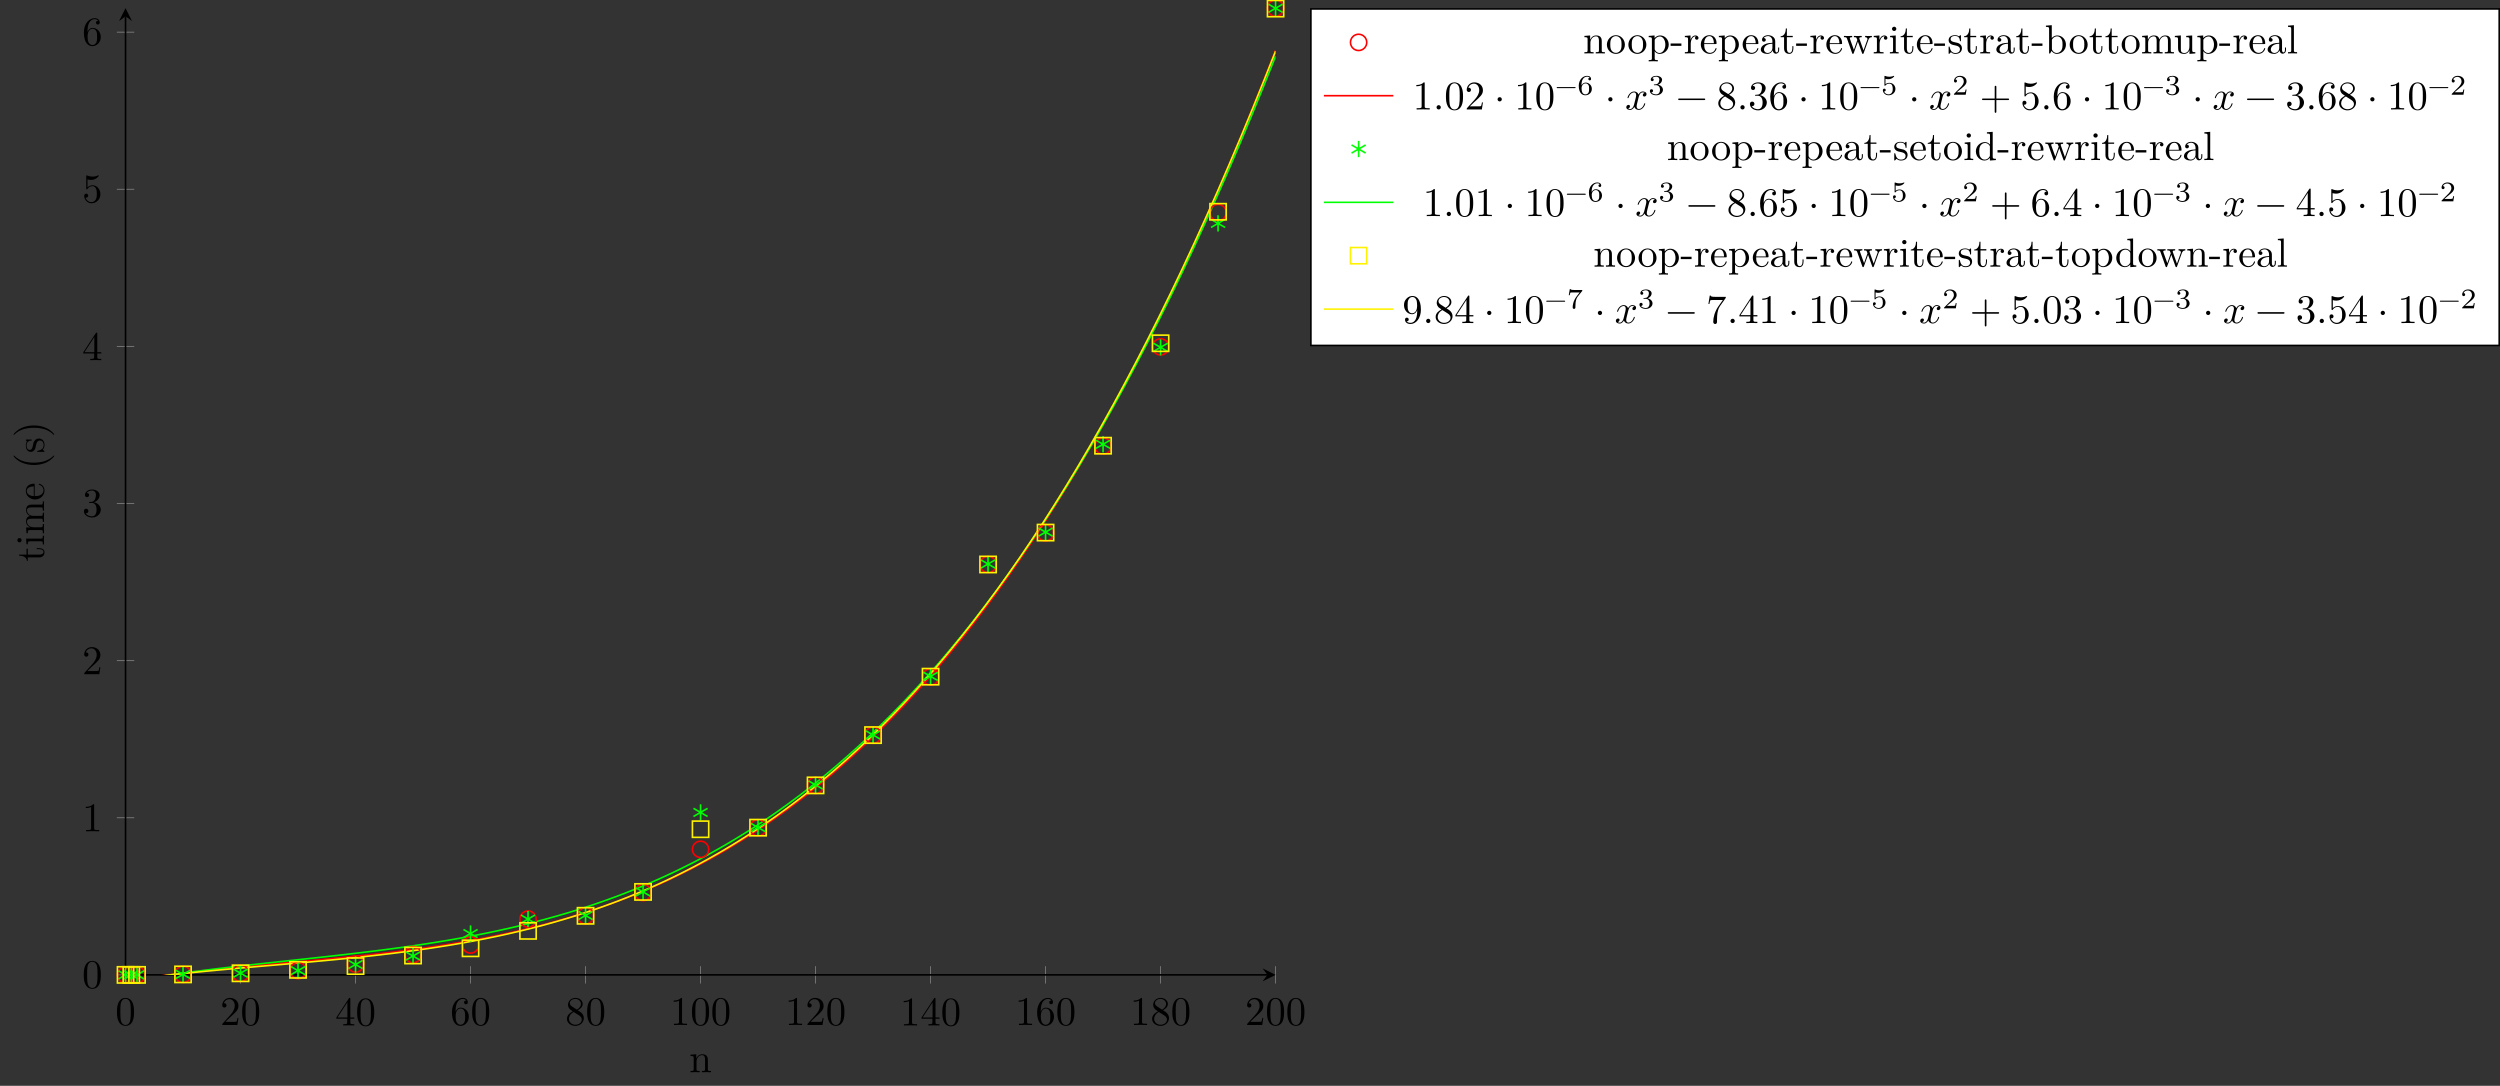 <?xml version="1.0" encoding="UTF-8"?>
<svg xmlns="http://www.w3.org/2000/svg" xmlns:xlink="http://www.w3.org/1999/xlink" width="612.363pt" height="265.963pt" viewBox="0 0 612.363 265.963" version="1.1">
<rect x="0" y="0" width="612.363" height="265.963" fill="#333333" stroke="none"/>
<defs>
<g>
<symbol overflow="visible" id="glyph0-0">
<path style="stroke:none;" d=""/>
</symbol>
<symbol overflow="visible" id="glyph0-1">
<path style="stroke:none;" d="M 4.578 -3.188 C 4.578 -3.984 4.531 -4.781 4.188 -5.516 C 3.734 -6.484 2.906 -6.641 2.5 -6.641 C 1.891 -6.641 1.172 -6.375 0.75 -5.453 C 0.438 -4.766 0.391 -3.984 0.391 -3.188 C 0.391 -2.438 0.422 -1.547 0.844 -0.781 C 1.266 0.016 2 0.219 2.484 0.219 C 3.016 0.219 3.781 0.016 4.219 -0.938 C 4.531 -1.625 4.578 -2.406 4.578 -3.188 Z M 3.766 -3.312 C 3.766 -2.562 3.766 -1.891 3.656 -1.25 C 3.5 -0.297 2.938 0 2.484 0 C 2.094 0 1.5 -0.25 1.328 -1.203 C 1.219 -1.797 1.219 -2.719 1.219 -3.312 C 1.219 -3.953 1.219 -4.609 1.297 -5.141 C 1.484 -6.328 2.234 -6.422 2.484 -6.422 C 2.812 -6.422 3.469 -6.234 3.656 -5.25 C 3.766 -4.688 3.766 -3.938 3.766 -3.312 Z M 3.766 -3.312 "/>
</symbol>
<symbol overflow="visible" id="glyph0-2">
<path style="stroke:none;" d="M 4.469 -1.734 L 4.234 -1.734 C 4.172 -1.438 4.109 -1 4 -0.844 C 3.938 -0.766 3.281 -0.766 3.062 -0.766 L 1.266 -0.766 L 2.328 -1.797 C 3.875 -3.172 4.469 -3.703 4.469 -4.703 C 4.469 -5.844 3.578 -6.641 2.359 -6.641 C 1.234 -6.641 0.5 -5.719 0.5 -4.828 C 0.5 -4.281 1 -4.281 1.031 -4.281 C 1.203 -4.281 1.547 -4.391 1.547 -4.812 C 1.547 -5.062 1.359 -5.328 1.016 -5.328 C 0.938 -5.328 0.922 -5.328 0.891 -5.312 C 1.109 -5.969 1.656 -6.328 2.234 -6.328 C 3.141 -6.328 3.562 -5.516 3.562 -4.703 C 3.562 -3.906 3.078 -3.125 2.516 -2.5 L 0.609 -0.375 C 0.5 -0.266 0.5 -0.234 0.5 0 L 4.203 0 Z M 4.469 -1.734 "/>
</symbol>
<symbol overflow="visible" id="glyph0-3">
<path style="stroke:none;" d="M 4.688 -1.641 L 4.688 -1.953 L 3.703 -1.953 L 3.703 -6.484 C 3.703 -6.688 3.703 -6.75 3.531 -6.75 C 3.453 -6.75 3.422 -6.75 3.344 -6.625 L 0.281 -1.953 L 0.281 -1.641 L 2.938 -1.641 L 2.938 -0.781 C 2.938 -0.422 2.906 -0.312 2.172 -0.312 L 1.969 -0.312 L 1.969 0 C 2.375 -0.031 2.891 -0.031 3.312 -0.031 C 3.734 -0.031 4.25 -0.031 4.672 0 L 4.672 -0.312 L 4.453 -0.312 C 3.719 -0.312 3.703 -0.422 3.703 -0.781 L 3.703 -1.641 Z M 2.984 -1.953 L 0.562 -1.953 L 2.984 -5.672 Z M 2.984 -1.953 "/>
</symbol>
<symbol overflow="visible" id="glyph0-4">
<path style="stroke:none;" d="M 4.562 -2.031 C 4.562 -3.297 3.672 -4.25 2.562 -4.25 C 1.891 -4.25 1.516 -3.75 1.312 -3.266 L 1.312 -3.516 C 1.312 -6.031 2.547 -6.391 3.062 -6.391 C 3.297 -6.391 3.719 -6.328 3.938 -5.984 C 3.781 -5.984 3.391 -5.984 3.391 -5.547 C 3.391 -5.234 3.625 -5.078 3.844 -5.078 C 4 -5.078 4.312 -5.172 4.312 -5.562 C 4.312 -6.156 3.875 -6.641 3.047 -6.641 C 1.766 -6.641 0.422 -5.359 0.422 -3.156 C 0.422 -0.484 1.578 0.219 2.5 0.219 C 3.609 0.219 4.562 -0.719 4.562 -2.031 Z M 3.656 -2.047 C 3.656 -1.562 3.656 -1.062 3.484 -0.703 C 3.188 -0.109 2.734 -0.062 2.5 -0.062 C 1.875 -0.062 1.578 -0.656 1.516 -0.812 C 1.328 -1.281 1.328 -2.078 1.328 -2.25 C 1.328 -3.031 1.656 -4.031 2.547 -4.031 C 2.719 -4.031 3.172 -4.031 3.484 -3.406 C 3.656 -3.047 3.656 -2.531 3.656 -2.047 Z M 3.656 -2.047 "/>
</symbol>
<symbol overflow="visible" id="glyph0-5">
<path style="stroke:none;" d="M 4.562 -1.672 C 4.562 -2.031 4.453 -2.484 4.062 -2.906 C 3.875 -3.109 3.719 -3.203 3.078 -3.609 C 3.797 -3.984 4.281 -4.5 4.281 -5.156 C 4.281 -6.078 3.406 -6.641 2.5 -6.641 C 1.5 -6.641 0.688 -5.906 0.688 -4.969 C 0.688 -4.797 0.703 -4.344 1.125 -3.875 C 1.234 -3.766 1.609 -3.516 1.859 -3.344 C 1.281 -3.047 0.422 -2.5 0.422 -1.5 C 0.422 -0.453 1.438 0.219 2.484 0.219 C 3.609 0.219 4.562 -0.609 4.562 -1.672 Z M 3.844 -5.156 C 3.844 -4.578 3.453 -4.109 2.859 -3.766 L 1.625 -4.562 C 1.172 -4.859 1.125 -5.188 1.125 -5.359 C 1.125 -5.969 1.781 -6.391 2.484 -6.391 C 3.203 -6.391 3.844 -5.875 3.844 -5.156 Z M 4.062 -1.312 C 4.062 -0.578 3.312 -0.062 2.5 -0.062 C 1.641 -0.062 0.922 -0.672 0.922 -1.5 C 0.922 -2.078 1.234 -2.719 2.078 -3.188 L 3.312 -2.406 C 3.594 -2.219 4.062 -1.922 4.062 -1.312 Z M 4.062 -1.312 "/>
</symbol>
<symbol overflow="visible" id="glyph0-6">
<path style="stroke:none;" d="M 4.172 0 L 4.172 -0.312 L 3.859 -0.312 C 2.953 -0.312 2.938 -0.422 2.938 -0.781 L 2.938 -6.375 C 2.938 -6.625 2.938 -6.641 2.703 -6.641 C 2.078 -6 1.203 -6 0.891 -6 L 0.891 -5.688 C 1.094 -5.688 1.672 -5.688 2.188 -5.953 L 2.188 -0.781 C 2.188 -0.422 2.156 -0.312 1.266 -0.312 L 0.953 -0.312 L 0.953 0 C 1.297 -0.031 2.156 -0.031 2.562 -0.031 C 2.953 -0.031 3.828 -0.031 4.172 0 Z M 4.172 0 "/>
</symbol>
<symbol overflow="visible" id="glyph0-7">
<path style="stroke:none;" d="M 4.562 -1.703 C 4.562 -2.516 3.922 -3.297 2.891 -3.516 C 3.703 -3.781 4.281 -4.469 4.281 -5.266 C 4.281 -6.078 3.406 -6.641 2.453 -6.641 C 1.453 -6.641 0.688 -6.047 0.688 -5.281 C 0.688 -4.953 0.906 -4.766 1.203 -4.766 C 1.5 -4.766 1.703 -4.984 1.703 -5.281 C 1.703 -5.766 1.234 -5.766 1.094 -5.766 C 1.391 -6.266 2.047 -6.391 2.406 -6.391 C 2.828 -6.391 3.375 -6.172 3.375 -5.281 C 3.375 -5.156 3.344 -4.578 3.094 -4.141 C 2.797 -3.656 2.453 -3.625 2.203 -3.625 C 2.125 -3.609 1.891 -3.594 1.812 -3.594 C 1.734 -3.578 1.672 -3.562 1.672 -3.469 C 1.672 -3.359 1.734 -3.359 1.906 -3.359 L 2.344 -3.359 C 3.156 -3.359 3.531 -2.688 3.531 -1.703 C 3.531 -0.344 2.844 -0.062 2.406 -0.062 C 1.969 -0.062 1.219 -0.234 0.875 -0.812 C 1.219 -0.766 1.531 -0.984 1.531 -1.359 C 1.531 -1.719 1.266 -1.922 0.984 -1.922 C 0.734 -1.922 0.422 -1.781 0.422 -1.344 C 0.422 -0.438 1.344 0.219 2.438 0.219 C 3.656 0.219 4.562 -0.688 4.562 -1.703 Z M 4.562 -1.703 "/>
</symbol>
<symbol overflow="visible" id="glyph0-8">
<path style="stroke:none;" d="M 4.469 -2 C 4.469 -3.188 3.656 -4.188 2.578 -4.188 C 2.109 -4.188 1.672 -4.031 1.312 -3.672 L 1.312 -5.625 C 1.516 -5.562 1.844 -5.5 2.156 -5.5 C 3.391 -5.5 4.094 -6.406 4.094 -6.531 C 4.094 -6.594 4.062 -6.641 3.984 -6.641 C 3.984 -6.641 3.953 -6.641 3.906 -6.609 C 3.703 -6.516 3.219 -6.312 2.547 -6.312 C 2.156 -6.312 1.688 -6.391 1.219 -6.594 C 1.141 -6.625 1.109 -6.625 1.109 -6.625 C 1 -6.625 1 -6.547 1 -6.391 L 1 -3.438 C 1 -3.266 1 -3.188 1.141 -3.188 C 1.219 -3.188 1.234 -3.203 1.281 -3.266 C 1.391 -3.422 1.75 -3.969 2.562 -3.969 C 3.078 -3.969 3.328 -3.516 3.406 -3.328 C 3.562 -2.953 3.594 -2.578 3.594 -2.078 C 3.594 -1.719 3.594 -1.125 3.344 -0.703 C 3.109 -0.312 2.734 -0.062 2.281 -0.062 C 1.562 -0.062 0.984 -0.594 0.812 -1.172 C 0.844 -1.172 0.875 -1.156 0.984 -1.156 C 1.312 -1.156 1.484 -1.406 1.484 -1.641 C 1.484 -1.891 1.312 -2.141 0.984 -2.141 C 0.844 -2.141 0.5 -2.062 0.5 -1.609 C 0.5 -0.75 1.188 0.219 2.297 0.219 C 3.453 0.219 4.469 -0.734 4.469 -2 Z M 4.469 -2 "/>
</symbol>
<symbol overflow="visible" id="glyph0-9">
<path style="stroke:none;" d="M 1.906 -0.531 C 1.906 -0.812 1.672 -1.062 1.391 -1.062 C 1.094 -1.062 0.859 -0.812 0.859 -0.531 C 0.859 -0.234 1.094 0 1.391 0 C 1.672 0 1.906 -0.234 1.906 -0.531 Z M 1.906 -0.531 "/>
</symbol>
<symbol overflow="visible" id="glyph0-10">
<path style="stroke:none;" d="M 1.906 -2.5 C 1.906 -2.781 1.672 -3.016 1.391 -3.016 C 1.094 -3.016 0.859 -2.781 0.859 -2.5 C 0.859 -2.203 1.094 -1.969 1.391 -1.969 C 1.672 -1.969 1.906 -2.203 1.906 -2.5 Z M 1.906 -2.5 "/>
</symbol>
<symbol overflow="visible" id="glyph0-11">
<path style="stroke:none;" d="M 5.25 -3.75 C 5.25 -4.266 4.672 -4.406 4.328 -4.406 C 3.75 -4.406 3.406 -3.875 3.281 -3.656 C 3.031 -4.312 2.5 -4.406 2.203 -4.406 C 1.172 -4.406 0.594 -3.125 0.594 -2.875 C 0.594 -2.766 0.719 -2.766 0.719 -2.766 C 0.797 -2.766 0.828 -2.797 0.844 -2.875 C 1.188 -3.938 1.844 -4.188 2.188 -4.188 C 2.375 -4.188 2.719 -4.094 2.719 -3.516 C 2.719 -3.203 2.547 -2.547 2.188 -1.141 C 2.031 -0.531 1.672 -0.109 1.234 -0.109 C 1.172 -0.109 0.953 -0.109 0.734 -0.234 C 0.984 -0.297 1.203 -0.5 1.203 -0.781 C 1.203 -1.047 0.984 -1.125 0.844 -1.125 C 0.531 -1.125 0.297 -0.875 0.297 -0.547 C 0.297 -0.094 0.781 0.109 1.219 0.109 C 1.891 0.109 2.25 -0.594 2.266 -0.641 C 2.391 -0.281 2.75 0.109 3.344 0.109 C 4.375 0.109 4.938 -1.172 4.938 -1.422 C 4.938 -1.531 4.859 -1.531 4.828 -1.531 C 4.734 -1.531 4.719 -1.484 4.688 -1.422 C 4.359 -0.344 3.688 -0.109 3.375 -0.109 C 2.984 -0.109 2.828 -0.422 2.828 -0.766 C 2.828 -0.984 2.875 -1.203 2.984 -1.641 L 3.328 -3.016 C 3.391 -3.266 3.625 -4.188 4.312 -4.188 C 4.359 -4.188 4.609 -4.188 4.812 -4.062 C 4.531 -4 4.344 -3.766 4.344 -3.516 C 4.344 -3.359 4.453 -3.172 4.719 -3.172 C 4.938 -3.172 5.25 -3.344 5.25 -3.75 Z M 5.25 -3.75 "/>
</symbol>
<symbol overflow="visible" id="glyph0-12">
<path style="stroke:none;" d="M 7.203 -2.5 C 7.203 -2.609 7.109 -2.688 7 -2.688 L 0.75 -2.688 C 0.641 -2.688 0.562 -2.609 0.562 -2.5 C 0.562 -2.375 0.641 -2.297 0.75 -2.297 L 7 -2.297 C 7.109 -2.297 7.203 -2.375 7.203 -2.5 Z M 7.203 -2.5 "/>
</symbol>
<symbol overflow="visible" id="glyph0-13">
<path style="stroke:none;" d="M 7.203 -2.5 C 7.203 -2.609 7.109 -2.688 7 -2.688 L 4.078 -2.688 L 4.078 -5.609 C 4.078 -5.719 3.984 -5.812 3.875 -5.812 C 3.766 -5.812 3.672 -5.719 3.672 -5.609 L 3.672 -2.688 L 0.75 -2.688 C 0.641 -2.688 0.562 -2.609 0.562 -2.5 C 0.562 -2.375 0.641 -2.297 0.75 -2.297 L 3.672 -2.297 L 3.672 0.625 C 3.672 0.734 3.766 0.828 3.875 0.828 C 3.984 0.828 4.078 0.734 4.078 0.625 L 4.078 -2.297 L 7 -2.297 C 7.109 -2.297 7.203 -2.375 7.203 -2.5 Z M 7.203 -2.5 "/>
</symbol>
<symbol overflow="visible" id="glyph0-14">
<path style="stroke:none;" d="M 4.562 -3.281 C 4.562 -5.969 3.406 -6.641 2.516 -6.641 C 1.969 -6.641 1.484 -6.453 1.062 -6.016 C 0.641 -5.562 0.422 -5.141 0.422 -4.391 C 0.422 -3.156 1.297 -2.172 2.406 -2.172 C 3.016 -2.172 3.422 -2.594 3.656 -3.172 L 3.656 -2.844 C 3.656 -0.516 2.625 -0.062 2.047 -0.062 C 1.875 -0.062 1.328 -0.078 1.062 -0.422 C 1.5 -0.422 1.578 -0.703 1.578 -0.875 C 1.578 -1.188 1.344 -1.328 1.125 -1.328 C 0.969 -1.328 0.672 -1.25 0.672 -0.859 C 0.672 -0.188 1.203 0.219 2.047 0.219 C 3.344 0.219 4.562 -1.141 4.562 -3.281 Z M 3.641 -4.203 C 3.641 -3.375 3.297 -2.406 2.422 -2.406 C 2.266 -2.406 1.797 -2.406 1.5 -3.031 C 1.312 -3.406 1.312 -3.891 1.312 -4.391 C 1.312 -4.922 1.312 -5.391 1.531 -5.766 C 1.797 -6.266 2.172 -6.391 2.516 -6.391 C 2.984 -6.391 3.312 -6.047 3.484 -5.609 C 3.594 -5.281 3.641 -4.656 3.641 -4.203 Z M 3.641 -4.203 "/>
</symbol>
<symbol overflow="visible" id="glyph0-15">
<path style="stroke:none;" d="M 4.828 -6.422 L 2.406 -6.422 C 1.203 -6.422 1.172 -6.547 1.141 -6.734 L 0.891 -6.734 L 0.562 -4.688 L 0.812 -4.688 C 0.844 -4.844 0.922 -5.469 1.062 -5.594 C 1.125 -5.656 1.906 -5.656 2.031 -5.656 L 4.094 -5.656 L 2.984 -4.078 C 2.078 -2.734 1.75 -1.344 1.75 -0.328 C 1.75 -0.234 1.75 0.219 2.219 0.219 C 2.672 0.219 2.672 -0.234 2.672 -0.328 L 2.672 -0.844 C 2.672 -1.391 2.703 -1.938 2.781 -2.469 C 2.828 -2.703 2.953 -3.562 3.406 -4.172 L 4.75 -6.078 C 4.828 -6.188 4.828 -6.203 4.828 -6.422 Z M 4.828 -6.422 "/>
</symbol>
<symbol overflow="visible" id="glyph1-0">
<path style="stroke:none;" d=""/>
</symbol>
<symbol overflow="visible" id="glyph1-1">
<path style="stroke:none;" d="M 5.328 0 L 5.328 -0.312 C 4.812 -0.312 4.562 -0.312 4.562 -0.609 L 4.562 -2.516 C 4.562 -3.375 4.562 -3.672 4.25 -4.031 C 4.109 -4.203 3.781 -4.406 3.203 -4.406 C 2.469 -4.406 2 -3.984 1.719 -3.359 L 1.719 -4.406 L 0.312 -4.297 L 0.312 -3.984 C 1.016 -3.984 1.094 -3.922 1.094 -3.422 L 1.094 -0.75 C 1.094 -0.312 0.984 -0.312 0.312 -0.312 L 0.312 0 L 1.453 -0.031 L 2.562 0 L 2.562 -0.312 C 1.891 -0.312 1.781 -0.312 1.781 -0.75 L 1.781 -2.594 C 1.781 -3.625 2.5 -4.188 3.125 -4.188 C 3.766 -4.188 3.875 -3.656 3.875 -3.078 L 3.875 -0.75 C 3.875 -0.312 3.766 -0.312 3.094 -0.312 L 3.094 0 L 4.219 -0.031 Z M 5.328 0 "/>
</symbol>
<symbol overflow="visible" id="glyph1-2">
<path style="stroke:none;" d="M 4.688 -2.141 C 4.688 -3.406 3.703 -4.469 2.5 -4.469 C 1.25 -4.469 0.281 -3.375 0.281 -2.141 C 0.281 -0.844 1.312 0.109 2.484 0.109 C 3.688 0.109 4.688 -0.875 4.688 -2.141 Z M 3.875 -2.219 C 3.875 -1.859 3.875 -1.312 3.656 -0.875 C 3.422 -0.422 2.984 -0.141 2.5 -0.141 C 2.062 -0.141 1.625 -0.344 1.359 -0.812 C 1.109 -1.25 1.109 -1.859 1.109 -2.219 C 1.109 -2.609 1.109 -3.141 1.344 -3.578 C 1.609 -4.031 2.078 -4.25 2.484 -4.25 C 2.922 -4.25 3.344 -4.031 3.609 -3.594 C 3.875 -3.172 3.875 -2.594 3.875 -2.219 Z M 3.875 -2.219 "/>
</symbol>
<symbol overflow="visible" id="glyph1-3">
<path style="stroke:none;" d="M 5.188 -2.156 C 5.188 -3.422 4.234 -4.406 3.109 -4.406 C 2.328 -4.406 1.906 -3.969 1.719 -3.75 L 1.719 -4.406 L 0.281 -4.297 L 0.281 -3.984 C 0.984 -3.984 1.062 -3.922 1.062 -3.484 L 1.062 1.172 C 1.062 1.625 0.953 1.625 0.281 1.625 L 0.281 1.938 L 1.391 1.906 L 2.516 1.938 L 2.516 1.625 C 1.859 1.625 1.75 1.625 1.75 1.172 L 1.75 -0.594 C 1.797 -0.422 2.219 0.109 2.969 0.109 C 4.156 0.109 5.188 -0.875 5.188 -2.156 Z M 4.359 -2.156 C 4.359 -0.953 3.672 -0.109 2.938 -0.109 C 2.531 -0.109 2.156 -0.312 1.891 -0.719 C 1.75 -0.922 1.75 -0.938 1.75 -1.141 L 1.75 -3.359 C 2.031 -3.875 2.516 -4.156 3.031 -4.156 C 3.766 -4.156 4.359 -3.281 4.359 -2.156 Z M 4.359 -2.156 "/>
</symbol>
<symbol overflow="visible" id="glyph1-4">
<path style="stroke:none;" d="M 2.75 -1.859 L 2.75 -2.438 L 0.109 -2.438 L 0.109 -1.859 Z M 2.75 -1.859 "/>
</symbol>
<symbol overflow="visible" id="glyph1-5">
<path style="stroke:none;" d="M 3.625 -3.797 C 3.625 -4.109 3.312 -4.406 2.891 -4.406 C 2.156 -4.406 1.797 -3.734 1.672 -3.312 L 1.672 -4.406 L 0.281 -4.297 L 0.281 -3.984 C 0.984 -3.984 1.062 -3.922 1.062 -3.422 L 1.062 -0.75 C 1.062 -0.312 0.953 -0.312 0.281 -0.312 L 0.281 0 L 1.422 -0.031 C 1.812 -0.031 2.281 -0.031 2.688 0 L 2.688 -0.312 L 2.469 -0.312 C 1.734 -0.312 1.719 -0.422 1.719 -0.781 L 1.719 -2.312 C 1.719 -3.297 2.141 -4.188 2.891 -4.188 C 2.953 -4.188 2.984 -4.188 3 -4.172 C 2.969 -4.172 2.766 -4.047 2.766 -3.781 C 2.766 -3.516 2.984 -3.359 3.203 -3.359 C 3.375 -3.359 3.625 -3.484 3.625 -3.797 Z M 3.625 -3.797 "/>
</symbol>
<symbol overflow="visible" id="glyph1-6">
<path style="stroke:none;" d="M 4.141 -1.188 C 4.141 -1.281 4.062 -1.312 4 -1.312 C 3.922 -1.312 3.891 -1.25 3.875 -1.172 C 3.531 -0.141 2.625 -0.141 2.531 -0.141 C 2.031 -0.141 1.641 -0.438 1.406 -0.812 C 1.109 -1.281 1.109 -1.938 1.109 -2.297 L 3.891 -2.297 C 4.109 -2.297 4.141 -2.297 4.141 -2.516 C 4.141 -3.5 3.594 -4.469 2.359 -4.469 C 1.203 -4.469 0.281 -3.438 0.281 -2.188 C 0.281 -0.859 1.328 0.109 2.469 0.109 C 3.688 0.109 4.141 -1 4.141 -1.188 Z M 3.484 -2.516 L 1.109 -2.516 C 1.172 -4 2.016 -4.25 2.359 -4.25 C 3.375 -4.25 3.484 -2.906 3.484 -2.516 Z M 3.484 -2.516 "/>
</symbol>
<symbol overflow="visible" id="glyph1-7">
<path style="stroke:none;" d="M 4.812 -0.891 L 4.812 -1.453 L 4.562 -1.453 L 4.562 -0.891 C 4.562 -0.312 4.312 -0.25 4.203 -0.25 C 3.875 -0.25 3.844 -0.703 3.844 -0.75 L 3.844 -2.734 C 3.844 -3.156 3.844 -3.547 3.484 -3.922 C 3.094 -4.312 2.594 -4.469 2.109 -4.469 C 1.297 -4.469 0.609 -4 0.609 -3.344 C 0.609 -3.047 0.812 -2.875 1.062 -2.875 C 1.344 -2.875 1.531 -3.078 1.531 -3.328 C 1.531 -3.453 1.469 -3.781 1.016 -3.781 C 1.281 -4.141 1.781 -4.25 2.094 -4.25 C 2.578 -4.25 3.156 -3.859 3.156 -2.969 L 3.156 -2.609 C 2.641 -2.578 1.938 -2.547 1.312 -2.25 C 0.562 -1.906 0.312 -1.391 0.312 -0.953 C 0.312 -0.141 1.281 0.109 1.906 0.109 C 2.578 0.109 3.031 -0.297 3.219 -0.75 C 3.266 -0.359 3.531 0.062 4 0.062 C 4.203 0.062 4.812 -0.078 4.812 -0.891 Z M 3.156 -1.391 C 3.156 -0.453 2.438 -0.109 1.984 -0.109 C 1.5 -0.109 1.094 -0.453 1.094 -0.953 C 1.094 -1.5 1.5 -2.328 3.156 -2.391 Z M 3.156 -1.391 "/>
</symbol>
<symbol overflow="visible" id="glyph1-8">
<path style="stroke:none;" d="M 3.312 -1.234 L 3.312 -1.797 L 3.062 -1.797 L 3.062 -1.25 C 3.062 -0.516 2.766 -0.141 2.391 -0.141 C 1.719 -0.141 1.719 -1.047 1.719 -1.219 L 1.719 -3.984 L 3.156 -3.984 L 3.156 -4.297 L 1.719 -4.297 L 1.719 -6.125 L 1.469 -6.125 C 1.469 -5.312 1.172 -4.25 0.188 -4.203 L 0.188 -3.984 L 1.031 -3.984 L 1.031 -1.234 C 1.031 -0.016 1.969 0.109 2.328 0.109 C 3.031 0.109 3.312 -0.594 3.312 -1.234 Z M 3.312 -1.234 "/>
</symbol>
<symbol overflow="visible" id="glyph1-9">
<path style="stroke:none;" d="M 7.016 -3.984 L 7.016 -4.297 C 6.781 -4.281 6.5 -4.266 6.281 -4.266 L 5.359 -4.297 L 5.359 -3.984 C 5.719 -3.984 5.938 -3.797 5.938 -3.516 C 5.938 -3.453 5.938 -3.422 5.875 -3.297 L 4.969 -0.75 L 3.984 -3.531 C 3.953 -3.656 3.938 -3.672 3.938 -3.719 C 3.938 -3.984 4.328 -3.984 4.531 -3.984 L 4.531 -4.297 L 3.484 -4.266 C 3.188 -4.266 2.906 -4.281 2.609 -4.297 L 2.609 -3.984 C 2.969 -3.984 3.125 -3.969 3.234 -3.844 C 3.281 -3.781 3.391 -3.484 3.453 -3.297 L 2.609 -0.875 L 1.656 -3.531 C 1.609 -3.656 1.609 -3.672 1.609 -3.719 C 1.609 -3.984 2 -3.984 2.188 -3.984 L 2.188 -4.297 L 1.109 -4.266 L 0.172 -4.297 L 0.172 -3.984 C 0.672 -3.984 0.797 -3.953 0.922 -3.641 L 2.172 -0.109 C 2.219 0.031 2.25 0.109 2.375 0.109 C 2.516 0.109 2.531 0.047 2.578 -0.094 L 3.594 -2.906 L 4.609 -0.078 C 4.641 0.031 4.672 0.109 4.812 0.109 C 4.938 0.109 4.969 0.016 5 -0.078 L 6.172 -3.344 C 6.344 -3.844 6.656 -3.984 7.016 -3.984 Z M 7.016 -3.984 "/>
</symbol>
<symbol overflow="visible" id="glyph1-10">
<path style="stroke:none;" d="M 2.469 0 L 2.469 -0.312 C 1.797 -0.312 1.766 -0.359 1.766 -0.75 L 1.766 -4.406 L 0.375 -4.297 L 0.375 -3.984 C 1.016 -3.984 1.109 -3.922 1.109 -3.438 L 1.109 -0.75 C 1.109 -0.312 1 -0.312 0.328 -0.312 L 0.328 0 L 1.422 -0.031 C 1.781 -0.031 2.125 -0.016 2.469 0 Z M 1.906 -6.016 C 1.906 -6.297 1.688 -6.547 1.391 -6.547 C 1.047 -6.547 0.844 -6.266 0.844 -6.016 C 0.844 -5.75 1.078 -5.5 1.375 -5.5 C 1.719 -5.5 1.906 -5.766 1.906 -6.016 Z M 1.906 -6.016 "/>
</symbol>
<symbol overflow="visible" id="glyph1-11">
<path style="stroke:none;" d="M 3.594 -1.281 C 3.594 -1.797 3.297 -2.109 3.172 -2.219 C 2.844 -2.547 2.453 -2.625 2.031 -2.703 C 1.469 -2.812 0.812 -2.938 0.812 -3.516 C 0.812 -3.875 1.062 -4.281 1.922 -4.281 C 3.016 -4.281 3.078 -3.375 3.094 -3.078 C 3.094 -2.984 3.203 -2.984 3.203 -2.984 C 3.344 -2.984 3.344 -3.031 3.344 -3.219 L 3.344 -4.234 C 3.344 -4.391 3.344 -4.469 3.234 -4.469 C 3.188 -4.469 3.156 -4.469 3.031 -4.344 C 3 -4.312 2.906 -4.219 2.859 -4.188 C 2.484 -4.469 2.078 -4.469 1.922 -4.469 C 0.703 -4.469 0.328 -3.797 0.328 -3.234 C 0.328 -2.891 0.484 -2.609 0.75 -2.391 C 1.078 -2.141 1.359 -2.078 2.078 -1.938 C 2.297 -1.891 3.109 -1.734 3.109 -1.016 C 3.109 -0.516 2.766 -0.109 1.984 -0.109 C 1.141 -0.109 0.781 -0.672 0.594 -1.531 C 0.562 -1.656 0.562 -1.688 0.453 -1.688 C 0.328 -1.688 0.328 -1.625 0.328 -1.453 L 0.328 -0.125 C 0.328 0.047 0.328 0.109 0.438 0.109 C 0.484 0.109 0.5 0.094 0.688 -0.094 C 0.703 -0.109 0.703 -0.125 0.891 -0.312 C 1.328 0.094 1.781 0.109 1.984 0.109 C 3.125 0.109 3.594 -0.562 3.594 -1.281 Z M 3.594 -1.281 "/>
</symbol>
<symbol overflow="visible" id="glyph1-12">
<path style="stroke:none;" d="M 5.188 -2.156 C 5.188 -3.422 4.219 -4.406 3.078 -4.406 C 2.297 -4.406 1.875 -3.938 1.719 -3.766 L 1.719 -6.922 L 0.281 -6.812 L 0.281 -6.5 C 0.984 -6.5 1.062 -6.438 1.062 -5.938 L 1.062 0 L 1.312 0 L 1.672 -0.625 C 1.812 -0.391 2.234 0.109 2.969 0.109 C 4.156 0.109 5.188 -0.875 5.188 -2.156 Z M 4.359 -2.156 C 4.359 -1.797 4.344 -1.203 4.062 -0.75 C 3.844 -0.438 3.469 -0.109 2.938 -0.109 C 2.484 -0.109 2.125 -0.344 1.891 -0.719 C 1.75 -0.922 1.75 -0.953 1.75 -1.141 L 1.75 -3.188 C 1.75 -3.375 1.75 -3.391 1.859 -3.547 C 2.25 -4.109 2.797 -4.188 3.031 -4.188 C 3.484 -4.188 3.844 -3.922 4.078 -3.547 C 4.344 -3.141 4.359 -2.578 4.359 -2.156 Z M 4.359 -2.156 "/>
</symbol>
<symbol overflow="visible" id="glyph1-13">
<path style="stroke:none;" d="M 8.109 0 L 8.109 -0.312 C 7.594 -0.312 7.344 -0.312 7.328 -0.609 L 7.328 -2.516 C 7.328 -3.375 7.328 -3.672 7.016 -4.031 C 6.875 -4.203 6.547 -4.406 5.969 -4.406 C 5.141 -4.406 4.688 -3.812 4.531 -3.422 C 4.391 -4.297 3.656 -4.406 3.203 -4.406 C 2.469 -4.406 2 -3.984 1.719 -3.359 L 1.719 -4.406 L 0.312 -4.297 L 0.312 -3.984 C 1.016 -3.984 1.094 -3.922 1.094 -3.422 L 1.094 -0.75 C 1.094 -0.312 0.984 -0.312 0.312 -0.312 L 0.312 0 L 1.453 -0.031 L 2.562 0 L 2.562 -0.312 C 1.891 -0.312 1.781 -0.312 1.781 -0.75 L 1.781 -2.594 C 1.781 -3.625 2.5 -4.188 3.125 -4.188 C 3.766 -4.188 3.875 -3.656 3.875 -3.078 L 3.875 -0.75 C 3.875 -0.312 3.766 -0.312 3.094 -0.312 L 3.094 0 L 4.219 -0.031 L 5.328 0 L 5.328 -0.312 C 4.672 -0.312 4.562 -0.312 4.562 -0.75 L 4.562 -2.594 C 4.562 -3.625 5.266 -4.188 5.906 -4.188 C 6.531 -4.188 6.641 -3.656 6.641 -3.078 L 6.641 -0.75 C 6.641 -0.312 6.531 -0.312 5.859 -0.312 L 5.859 0 L 6.984 -0.031 Z M 8.109 0 "/>
</symbol>
<symbol overflow="visible" id="glyph1-14">
<path style="stroke:none;" d="M 5.328 0 L 5.328 -0.312 C 4.641 -0.312 4.562 -0.375 4.562 -0.875 L 4.562 -4.406 L 3.094 -4.297 L 3.094 -3.984 C 3.781 -3.984 3.875 -3.922 3.875 -3.422 L 3.875 -1.656 C 3.875 -0.781 3.391 -0.109 2.656 -0.109 C 1.828 -0.109 1.781 -0.578 1.781 -1.094 L 1.781 -4.406 L 0.312 -4.297 L 0.312 -3.984 C 1.094 -3.984 1.094 -3.953 1.094 -3.078 L 1.094 -1.578 C 1.094 -0.797 1.094 0.109 2.609 0.109 C 3.172 0.109 3.609 -0.172 3.891 -0.781 L 3.891 0.109 Z M 5.328 0 "/>
</symbol>
<symbol overflow="visible" id="glyph1-15">
<path style="stroke:none;" d="M 2.547 0 L 2.547 -0.312 C 1.875 -0.312 1.766 -0.312 1.766 -0.75 L 1.766 -6.922 L 0.328 -6.812 L 0.328 -6.5 C 1.031 -6.5 1.109 -6.438 1.109 -5.938 L 1.109 -0.75 C 1.109 -0.312 1 -0.312 0.328 -0.312 L 0.328 0 L 1.438 -0.031 Z M 2.547 0 "/>
</symbol>
<symbol overflow="visible" id="glyph1-16">
<path style="stroke:none;" d="M 5.25 0 L 5.25 -0.312 C 4.562 -0.312 4.469 -0.375 4.469 -0.875 L 4.469 -6.922 L 3.047 -6.812 L 3.047 -6.5 C 3.734 -6.5 3.812 -6.438 3.812 -5.938 L 3.812 -3.781 C 3.531 -4.141 3.094 -4.406 2.562 -4.406 C 1.391 -4.406 0.344 -3.422 0.344 -2.141 C 0.344 -0.875 1.312 0.109 2.453 0.109 C 3.094 0.109 3.531 -0.234 3.781 -0.547 L 3.781 0.109 Z M 3.781 -1.172 C 3.781 -1 3.781 -0.984 3.672 -0.812 C 3.375 -0.328 2.938 -0.109 2.5 -0.109 C 2.047 -0.109 1.688 -0.375 1.453 -0.75 C 1.203 -1.156 1.172 -1.719 1.172 -2.141 C 1.172 -2.5 1.188 -3.094 1.469 -3.547 C 1.688 -3.859 2.062 -4.188 2.609 -4.188 C 2.953 -4.188 3.375 -4.031 3.672 -3.594 C 3.781 -3.422 3.781 -3.406 3.781 -3.219 Z M 3.781 -1.172 "/>
</symbol>
<symbol overflow="visible" id="glyph2-0">
<path style="stroke:none;" d=""/>
</symbol>
<symbol overflow="visible" id="glyph2-1">
<path style="stroke:none;" d="M -1.234 -3.312 L -1.797 -3.312 L -1.797 -3.062 L -1.25 -3.062 C -0.516 -3.062 -0.141 -2.766 -0.141 -2.391 C -0.141 -1.719 -1.047 -1.719 -1.219 -1.719 L -3.984 -1.719 L -3.984 -3.156 L -4.297 -3.156 L -4.297 -1.719 L -6.125 -1.719 L -6.125 -1.469 C -5.312 -1.469 -4.25 -1.172 -4.203 -0.188 L -3.984 -0.188 L -3.984 -1.031 L -1.234 -1.031 C -0.016 -1.031 0.109 -1.969 0.109 -2.328 C 0.109 -3.031 -0.594 -3.312 -1.234 -3.312 Z M -1.234 -3.312 "/>
</symbol>
<symbol overflow="visible" id="glyph2-2">
<path style="stroke:none;" d="M 0 -2.469 L -0.312 -2.469 C -0.312 -1.797 -0.359 -1.766 -0.75 -1.766 L -4.406 -1.766 L -4.297 -0.375 L -3.984 -0.375 C -3.984 -1.016 -3.922 -1.109 -3.438 -1.109 L -0.75 -1.109 C -0.312 -1.109 -0.312 -1 -0.312 -0.328 L 0 -0.328 L -0.031 -1.422 C -0.031 -1.781 -0.016 -2.125 0 -2.469 Z M -6.016 -1.906 C -6.297 -1.906 -6.547 -1.688 -6.547 -1.391 C -6.547 -1.047 -6.266 -0.844 -6.016 -0.844 C -5.75 -0.844 -5.5 -1.078 -5.5 -1.375 C -5.5 -1.719 -5.766 -1.906 -6.016 -1.906 Z M -6.016 -1.906 "/>
</symbol>
<symbol overflow="visible" id="glyph2-3">
<path style="stroke:none;" d="M 0 -8.109 L -0.312 -8.109 C -0.312 -7.594 -0.312 -7.344 -0.609 -7.328 L -2.516 -7.328 C -3.375 -7.328 -3.672 -7.328 -4.031 -7.016 C -4.203 -6.875 -4.406 -6.547 -4.406 -5.969 C -4.406 -5.141 -3.812 -4.688 -3.422 -4.531 C -4.297 -4.391 -4.406 -3.656 -4.406 -3.203 C -4.406 -2.469 -3.984 -2 -3.359 -1.719 L -4.406 -1.719 L -4.297 -0.312 L -3.984 -0.312 C -3.984 -1.016 -3.922 -1.094 -3.422 -1.094 L -0.75 -1.094 C -0.312 -1.094 -0.312 -0.984 -0.312 -0.312 L 0 -0.312 L -0.031 -1.453 L 0 -2.562 L -0.312 -2.562 C -0.312 -1.891 -0.312 -1.781 -0.75 -1.781 L -2.594 -1.781 C -3.625 -1.781 -4.188 -2.5 -4.188 -3.125 C -4.188 -3.766 -3.656 -3.875 -3.078 -3.875 L -0.75 -3.875 C -0.312 -3.875 -0.312 -3.766 -0.312 -3.094 L 0 -3.094 L -0.031 -4.219 L 0 -5.328 L -0.312 -5.328 C -0.312 -4.672 -0.312 -4.562 -0.75 -4.562 L -2.594 -4.562 C -3.625 -4.562 -4.188 -5.266 -4.188 -5.906 C -4.188 -6.531 -3.656 -6.641 -3.078 -6.641 L -0.75 -6.641 C -0.312 -6.641 -0.312 -6.531 -0.312 -5.859 L 0 -5.859 L -0.031 -6.984 Z M 0 -8.109 "/>
</symbol>
<symbol overflow="visible" id="glyph2-4">
<path style="stroke:none;" d="M -1.188 -4.141 C -1.281 -4.141 -1.312 -4.062 -1.312 -4 C -1.312 -3.922 -1.25 -3.891 -1.172 -3.875 C -0.141 -3.531 -0.141 -2.625 -0.141 -2.531 C -0.141 -2.031 -0.438 -1.641 -0.812 -1.406 C -1.281 -1.109 -1.938 -1.109 -2.297 -1.109 L -2.297 -3.891 C -2.297 -4.109 -2.297 -4.141 -2.516 -4.141 C -3.5 -4.141 -4.469 -3.594 -4.469 -2.359 C -4.469 -1.203 -3.438 -0.281 -2.188 -0.281 C -0.859 -0.281 0.109 -1.328 0.109 -2.469 C 0.109 -3.688 -1 -4.141 -1.188 -4.141 Z M -2.516 -3.484 L -2.516 -1.109 C -4 -1.172 -4.25 -2.016 -4.25 -2.359 C -4.25 -3.375 -2.906 -3.484 -2.516 -3.484 Z M -2.516 -3.484 "/>
</symbol>
<symbol overflow="visible" id="glyph2-5">
<path style="stroke:none;" d="M 2.391 -3.297 C 2.359 -3.297 2.344 -3.297 2.172 -3.125 C 0.922 -1.891 -0.969 -1.562 -2.5 -1.562 C -4.234 -1.562 -5.969 -1.938 -7.203 -3.172 C -7.328 -3.297 -7.344 -3.297 -7.375 -3.297 C -7.453 -3.297 -7.484 -3.266 -7.484 -3.203 C -7.484 -3.094 -6.797 -2.203 -5.531 -1.609 C -4.438 -1.109 -3.328 -0.984 -2.5 -0.984 C -1.719 -0.984 -0.516 -1.094 0.625 -1.641 C 1.844 -2.25 2.5 -3.094 2.5 -3.203 C 2.5 -3.266 2.469 -3.297 2.391 -3.297 Z M 2.391 -3.297 "/>
</symbol>
<symbol overflow="visible" id="glyph2-6">
<path style="stroke:none;" d="M -1.281 -3.594 C -1.797 -3.594 -2.109 -3.297 -2.219 -3.172 C -2.547 -2.844 -2.625 -2.453 -2.703 -2.031 C -2.812 -1.469 -2.938 -0.812 -3.516 -0.812 C -3.875 -0.812 -4.281 -1.062 -4.281 -1.922 C -4.281 -3.016 -3.375 -3.078 -3.078 -3.094 C -2.984 -3.094 -2.984 -3.203 -2.984 -3.203 C -2.984 -3.344 -3.031 -3.344 -3.219 -3.344 L -4.234 -3.344 C -4.391 -3.344 -4.469 -3.344 -4.469 -3.234 C -4.469 -3.188 -4.469 -3.156 -4.344 -3.031 C -4.312 -3 -4.219 -2.906 -4.188 -2.859 C -4.469 -2.484 -4.469 -2.078 -4.469 -1.922 C -4.469 -0.703 -3.797 -0.328 -3.234 -0.328 C -2.891 -0.328 -2.609 -0.484 -2.391 -0.75 C -2.141 -1.078 -2.078 -1.359 -1.938 -2.078 C -1.891 -2.297 -1.734 -3.109 -1.016 -3.109 C -0.516 -3.109 -0.109 -2.766 -0.109 -1.984 C -0.109 -1.141 -0.672 -0.781 -1.531 -0.594 C -1.656 -0.562 -1.688 -0.562 -1.688 -0.453 C -1.688 -0.328 -1.625 -0.328 -1.453 -0.328 L -0.125 -0.328 C 0.047 -0.328 0.109 -0.328 0.109 -0.438 C 0.109 -0.484 0.094 -0.5 -0.094 -0.688 C -0.109 -0.703 -0.125 -0.703 -0.312 -0.891 C 0.094 -1.328 0.109 -1.781 0.109 -1.984 C 0.109 -3.125 -0.562 -3.594 -1.281 -3.594 Z M -1.281 -3.594 "/>
</symbol>
<symbol overflow="visible" id="glyph2-7">
<path style="stroke:none;" d="M -2.5 -2.875 C -3.266 -2.875 -4.469 -2.766 -5.609 -2.219 C -6.828 -1.625 -7.484 -0.766 -7.484 -0.672 C -7.484 -0.609 -7.438 -0.562 -7.375 -0.562 C -7.344 -0.562 -7.328 -0.562 -7.141 -0.75 C -6.156 -1.734 -4.578 -2.297 -2.5 -2.297 C -0.781 -2.297 0.969 -1.938 2.219 -0.703 C 2.344 -0.562 2.359 -0.562 2.391 -0.562 C 2.453 -0.562 2.5 -0.609 2.5 -0.672 C 2.5 -0.766 1.812 -1.672 0.547 -2.25 C -0.547 -2.766 -1.656 -2.875 -2.5 -2.875 Z M -2.5 -2.875 "/>
</symbol>
<symbol overflow="visible" id="glyph3-0">
<path style="stroke:none;" d=""/>
</symbol>
<symbol overflow="visible" id="glyph3-1">
<path style="stroke:none;" d="M 5.031 -1.734 C 5.031 -1.812 4.969 -1.875 4.891 -1.875 L 0.531 -1.875 C 0.453 -1.875 0.391 -1.812 0.391 -1.734 C 0.391 -1.672 0.453 -1.609 0.531 -1.609 L 4.891 -1.609 C 4.969 -1.609 5.031 -1.672 5.031 -1.734 Z M 5.031 -1.734 "/>
</symbol>
<symbol overflow="visible" id="glyph3-2">
<path style="stroke:none;" d="M 3.578 -1.422 C 3.578 -2.312 2.875 -2.969 2.062 -2.969 C 1.5 -2.969 1.203 -2.594 1.047 -2.281 C 1.047 -2.844 1.094 -3.359 1.359 -3.797 C 1.594 -4.172 1.969 -4.422 2.422 -4.422 C 2.625 -4.422 2.906 -4.375 3.047 -4.188 C 2.875 -4.172 2.719 -4.047 2.719 -3.844 C 2.719 -3.672 2.844 -3.516 3.047 -3.516 C 3.266 -3.516 3.391 -3.656 3.391 -3.859 C 3.391 -4.266 3.094 -4.625 2.406 -4.625 C 1.406 -4.625 0.375 -3.703 0.375 -2.203 C 0.375 -0.406 1.219 0.141 2 0.141 C 2.844 0.141 3.578 -0.516 3.578 -1.422 Z M 2.906 -1.422 C 2.906 -1.031 2.906 -0.734 2.719 -0.453 C 2.562 -0.219 2.328 -0.078 2 -0.078 C 1.641 -0.078 1.375 -0.281 1.219 -0.594 C 1.125 -0.797 1.062 -1.156 1.062 -1.562 C 1.062 -2.25 1.469 -2.766 2.031 -2.766 C 2.344 -2.766 2.562 -2.641 2.734 -2.391 C 2.906 -2.125 2.906 -1.828 2.906 -1.422 Z M 2.906 -1.422 "/>
</symbol>
<symbol overflow="visible" id="glyph3-3">
<path style="stroke:none;" d="M 3.578 -1.203 C 3.578 -1.75 3.141 -2.297 2.375 -2.453 C 3.094 -2.719 3.359 -3.234 3.359 -3.672 C 3.359 -4.219 2.734 -4.625 1.953 -4.625 C 1.188 -4.625 0.594 -4.25 0.594 -3.688 C 0.594 -3.453 0.75 -3.328 0.953 -3.328 C 1.172 -3.328 1.312 -3.484 1.312 -3.672 C 1.312 -3.875 1.172 -4.031 0.953 -4.047 C 1.203 -4.344 1.672 -4.422 1.938 -4.422 C 2.25 -4.422 2.688 -4.266 2.688 -3.672 C 2.688 -3.375 2.594 -3.047 2.406 -2.844 C 2.188 -2.578 1.984 -2.562 1.641 -2.531 C 1.469 -2.516 1.453 -2.516 1.422 -2.516 C 1.422 -2.516 1.344 -2.5 1.344 -2.422 C 1.344 -2.328 1.406 -2.328 1.531 -2.328 L 1.906 -2.328 C 2.453 -2.328 2.844 -1.953 2.844 -1.203 C 2.844 -0.344 2.328 -0.078 1.938 -0.078 C 1.656 -0.078 1.031 -0.156 0.75 -0.578 C 1.078 -0.578 1.156 -0.812 1.156 -0.969 C 1.156 -1.188 0.984 -1.344 0.766 -1.344 C 0.578 -1.344 0.375 -1.219 0.375 -0.938 C 0.375 -0.281 1.094 0.141 1.938 0.141 C 2.906 0.141 3.578 -0.516 3.578 -1.203 Z M 3.578 -1.203 "/>
</symbol>
<symbol overflow="visible" id="glyph3-4">
<path style="stroke:none;" d="M 3.516 -1.406 C 3.516 -2.188 2.922 -2.906 2.062 -2.906 C 1.75 -2.906 1.391 -2.844 1.078 -2.578 L 1.078 -3.891 C 1.438 -3.797 1.641 -3.797 1.75 -3.797 C 2.672 -3.797 3.219 -4.422 3.219 -4.531 C 3.219 -4.609 3.172 -4.625 3.141 -4.625 C 3.141 -4.625 3.109 -4.625 3.078 -4.609 C 2.906 -4.547 2.547 -4.406 2.031 -4.406 C 1.828 -4.406 1.469 -4.422 1.016 -4.594 C 0.938 -4.625 0.922 -4.625 0.922 -4.625 C 0.828 -4.625 0.828 -4.547 0.828 -4.438 L 0.828 -2.391 C 0.828 -2.266 0.828 -2.188 0.938 -2.188 C 1 -2.188 1.016 -2.188 1.078 -2.281 C 1.375 -2.656 1.812 -2.719 2.047 -2.719 C 2.469 -2.719 2.656 -2.391 2.688 -2.328 C 2.812 -2.094 2.859 -1.828 2.859 -1.422 C 2.859 -1.219 2.859 -0.812 2.641 -0.5 C 2.469 -0.25 2.172 -0.078 1.828 -0.078 C 1.375 -0.078 0.906 -0.328 0.734 -0.797 C 1 -0.781 1.141 -0.953 1.141 -1.141 C 1.141 -1.438 0.875 -1.484 0.781 -1.484 C 0.781 -1.484 0.438 -1.484 0.438 -1.109 C 0.438 -0.484 1.016 0.141 1.844 0.141 C 2.734 0.141 3.516 -0.516 3.516 -1.406 Z M 3.516 -1.406 "/>
</symbol>
<symbol overflow="visible" id="glyph3-5">
<path style="stroke:none;" d="M 3.516 -1.266 L 3.281 -1.266 C 3.266 -1.109 3.188 -0.703 3.094 -0.641 C 3.047 -0.594 2.516 -0.594 2.406 -0.594 L 1.125 -0.594 C 1.859 -1.234 2.109 -1.438 2.516 -1.766 C 3.031 -2.172 3.516 -2.609 3.516 -3.266 C 3.516 -4.109 2.781 -4.625 1.891 -4.625 C 1.031 -4.625 0.438 -4.016 0.438 -3.375 C 0.438 -3.031 0.734 -2.984 0.812 -2.984 C 0.969 -2.984 1.172 -3.109 1.172 -3.359 C 1.172 -3.484 1.125 -3.734 0.766 -3.734 C 0.984 -4.219 1.453 -4.375 1.781 -4.375 C 2.484 -4.375 2.844 -3.828 2.844 -3.266 C 2.844 -2.656 2.406 -2.188 2.188 -1.938 L 0.516 -0.266 C 0.438 -0.203 0.438 -0.188 0.438 0 L 3.312 0 Z M 3.516 -1.266 "/>
</symbol>
<symbol overflow="visible" id="glyph3-6">
<path style="stroke:none;" d="M 3.797 -4.484 L 1.969 -4.484 C 1.688 -4.484 1.609 -4.5 1.359 -4.516 C 1 -4.547 0.984 -4.594 0.969 -4.703 L 0.734 -4.703 L 0.484 -3.219 L 0.719 -3.219 C 0.734 -3.328 0.812 -3.781 0.922 -3.859 C 0.969 -3.891 1.547 -3.891 1.641 -3.891 L 3.156 -3.891 L 2.438 -2.969 C 1.531 -1.781 1.438 -0.672 1.438 -0.266 C 1.438 -0.188 1.438 0.141 1.766 0.141 C 2.109 0.141 2.109 -0.172 2.109 -0.266 L 2.109 -0.547 C 2.109 -1.891 2.391 -2.516 2.688 -2.891 L 3.734 -4.203 C 3.797 -4.297 3.797 -4.312 3.797 -4.484 Z M 3.797 -4.484 "/>
</symbol>
</g>
<clipPath id="clip1">
  <path d="M 30.75 6 L 312.445 6 L 312.445 238.789 L 30.75 238.789 Z M 30.75 6 "/>
</clipPath>
<clipPath id="clip2">
  <path d="M 30.75 8 L 312.445 8 L 312.445 238.789 L 30.75 238.789 Z M 30.75 8 "/>
</clipPath>
<clipPath id="clip3">
  <path d="M 30.75 6 L 312.445 6 L 312.445 238.789 L 30.75 238.789 Z M 30.75 6 "/>
</clipPath>
<clipPath id="clip4">
  <path d="M 321 2 L 612.363 2 L 612.363 85 L 321 85 Z M 321 2 "/>
</clipPath>
<clipPath id="clip5">
  <path d="M 320 1 L 612.363 1 L 612.363 85 L 320 85 Z M 320 1 "/>
</clipPath>
</defs>
<g id="surface1">
<path style="fill:none;stroke-width:0.199;stroke-linecap:butt;stroke-linejoin:miter;stroke:rgb(50%,50%,50%);stroke-opacity:1;stroke-miterlimit:10;" d="M 0 -2.125 L 0 2.125 M 28.168 -2.125 L 28.168 2.125 M 56.34 -2.125 L 56.34 2.125 M 84.508 -2.125 L 84.508 2.125 M 112.68 -2.125 L 112.68 2.125 M 140.848 -2.125 L 140.848 2.125 M 169.016 -2.125 L 169.016 2.125 M 197.188 -2.125 L 197.188 2.125 M 225.355 -2.125 L 225.355 2.125 M 253.527 -2.125 L 253.527 2.125 M 281.695 -2.125 L 281.695 2.125 " transform="matrix(1,0,0,-1,30.75,238.789)"/>
<path style="fill:none;stroke-width:0.199;stroke-linecap:butt;stroke-linejoin:miter;stroke:rgb(50%,50%,50%);stroke-opacity:1;stroke-miterlimit:10;" d="M -2.125 -0 L 2.125 -0 M -2.125 38.484 L 2.125 38.484 M -2.125 76.969 L 2.125 76.969 M -2.125 115.457 L 2.125 115.457 M -2.125 153.941 L 2.125 153.941 M -2.125 192.426 L 2.125 192.426 M -2.125 230.91 L 2.125 230.91 " transform="matrix(1,0,0,-1,30.75,238.789)"/>
<path style="fill:none;stroke-width:0.399;stroke-linecap:butt;stroke-linejoin:miter;stroke:rgb(0%,0%,0%);stroke-opacity:1;stroke-miterlimit:10;" d="M 0 -0 L 279.703 -0 " transform="matrix(1,0,0,-1,30.75,238.789)"/>
<path style=" stroke:none;fill-rule:nonzero;fill:rgb(0%,0%,0%);fill-opacity:1;" d="M 312.445 238.789 L 309.258 237.195 L 310.453 238.789 L 309.258 240.383 "/>
<path style="fill:none;stroke-width:0.399;stroke-linecap:butt;stroke-linejoin:miter;stroke:rgb(0%,0%,0%);stroke-opacity:1;stroke-miterlimit:10;" d="M 0 -0 L 0 234.809 " transform="matrix(1,0,0,-1,30.75,238.789)"/>
<path style=" stroke:none;fill-rule:nonzero;fill:rgb(0%,0%,0%);fill-opacity:1;" d="M 30.75 1.988 L 29.156 5.176 L 30.75 3.98 L 32.344 5.176 "/>
<g style="fill:rgb(0%,0%,0%);fill-opacity:1;">
  <use xlink:href="#glyph0-1" x="28.26" y="251.07"/>
</g>
<g style="fill:rgb(0%,0%,0%);fill-opacity:1;">
  <use xlink:href="#glyph0-2" x="53.938" y="251.07"/>
  <use xlink:href="#glyph0-1" x="58.919" y="251.07"/>
</g>
<g style="fill:rgb(0%,0%,0%);fill-opacity:1;">
  <use xlink:href="#glyph0-3" x="82.108" y="251.18"/>
  <use xlink:href="#glyph0-1" x="87.089" y="251.18"/>
</g>
<g style="fill:rgb(0%,0%,0%);fill-opacity:1;">
  <use xlink:href="#glyph0-4" x="110.277" y="251.07"/>
  <use xlink:href="#glyph0-1" x="115.258" y="251.07"/>
</g>
<g style="fill:rgb(0%,0%,0%);fill-opacity:1;">
  <use xlink:href="#glyph0-5" x="138.446" y="251.07"/>
  <use xlink:href="#glyph0-1" x="143.427" y="251.07"/>
</g>
<g style="fill:rgb(0%,0%,0%);fill-opacity:1;">
  <use xlink:href="#glyph0-6" x="164.125" y="251.07"/>
  <use xlink:href="#glyph0-1" x="169.106" y="251.07"/>
  <use xlink:href="#glyph0-1" x="174.088" y="251.07"/>
</g>
<g style="fill:rgb(0%,0%,0%);fill-opacity:1;">
  <use xlink:href="#glyph0-6" x="192.294" y="251.07"/>
  <use xlink:href="#glyph0-2" x="197.275" y="251.07"/>
  <use xlink:href="#glyph0-1" x="202.257" y="251.07"/>
</g>
<g style="fill:rgb(0%,0%,0%);fill-opacity:1;">
  <use xlink:href="#glyph0-6" x="220.463" y="251.18"/>
  <use xlink:href="#glyph0-3" x="225.444" y="251.18"/>
  <use xlink:href="#glyph0-1" x="230.426" y="251.18"/>
</g>
<g style="fill:rgb(0%,0%,0%);fill-opacity:1;">
  <use xlink:href="#glyph0-6" x="248.632" y="251.07"/>
  <use xlink:href="#glyph0-4" x="253.613" y="251.07"/>
  <use xlink:href="#glyph0-1" x="258.595" y="251.07"/>
</g>
<g style="fill:rgb(0%,0%,0%);fill-opacity:1;">
  <use xlink:href="#glyph0-6" x="276.801" y="251.07"/>
  <use xlink:href="#glyph0-5" x="281.782" y="251.07"/>
  <use xlink:href="#glyph0-1" x="286.764" y="251.07"/>
</g>
<g style="fill:rgb(0%,0%,0%);fill-opacity:1;">
  <use xlink:href="#glyph0-2" x="304.971" y="251.07"/>
  <use xlink:href="#glyph0-1" x="309.952" y="251.07"/>
  <use xlink:href="#glyph0-1" x="314.934" y="251.07"/>
</g>
<g style="fill:rgb(0%,0%,0%);fill-opacity:1;">
  <use xlink:href="#glyph0-1" x="20.123" y="241.997"/>
</g>
<g style="fill:rgb(0%,0%,0%);fill-opacity:1;">
  <use xlink:href="#glyph0-6" x="20.123" y="203.622"/>
</g>
<g style="fill:rgb(0%,0%,0%);fill-opacity:1;">
  <use xlink:href="#glyph0-2" x="20.123" y="165.137"/>
</g>
<g style="fill:rgb(0%,0%,0%);fill-opacity:1;">
  <use xlink:href="#glyph0-7" x="20.123" y="126.543"/>
</g>
<g style="fill:rgb(0%,0%,0%);fill-opacity:1;">
  <use xlink:href="#glyph0-3" x="20.123" y="88.222"/>
</g>
<g style="fill:rgb(0%,0%,0%);fill-opacity:1;">
  <use xlink:href="#glyph0-8" x="20.123" y="49.573"/>
</g>
<g style="fill:rgb(0%,0%,0%);fill-opacity:1;">
  <use xlink:href="#glyph0-4" x="20.123" y="11.088"/>
</g>
<g clip-path="url(#clip1)" clip-rule="nonzero">
<path style="fill:none;stroke-width:0.399;stroke-linecap:butt;stroke-linejoin:miter;stroke:rgb(100%,0%,0%);stroke-opacity:1;stroke-miterlimit:10;" d="M 0 -1.414 C 0 -1.414 2.055 -1.106 2.844 -0.992 C 3.637 -0.879 4.902 -0.703 5.691 -0.594 C 6.48 -0.488 7.746 -0.32 8.535 -0.219 C 9.324 -0.117 10.594 0.039 11.383 0.137 C 12.172 0.23 13.438 0.383 14.227 0.473 C 15.016 0.562 16.281 0.707 17.074 0.793 C 17.863 0.879 19.129 1.016 19.918 1.098 C 20.707 1.184 21.973 1.312 22.762 1.391 C 23.555 1.473 24.82 1.598 25.609 1.676 C 26.398 1.75 27.664 1.871 28.453 1.949 C 29.242 2.023 30.512 2.141 31.301 2.215 C 32.09 2.289 33.355 2.402 34.145 2.477 C 34.934 2.547 36.199 2.664 36.992 2.734 C 37.781 2.805 39.047 2.922 39.836 2.992 C 40.625 3.062 41.891 3.18 42.68 3.25 C 43.469 3.32 44.738 3.437 45.527 3.512 C 46.316 3.586 47.582 3.703 48.371 3.777 C 49.16 3.852 50.426 3.973 51.219 4.051 C 52.008 4.125 53.273 4.25 54.062 4.332 C 54.852 4.41 56.117 4.539 56.906 4.621 C 57.699 4.707 58.965 4.84 59.754 4.926 C 60.543 5.016 61.809 5.156 62.598 5.246 C 63.387 5.336 64.656 5.484 65.445 5.582 C 66.234 5.676 67.5 5.832 68.289 5.934 C 69.078 6.035 70.344 6.203 71.137 6.309 C 71.926 6.414 73.191 6.59 73.98 6.703 C 74.77 6.816 76.035 7.004 76.824 7.125 C 77.617 7.246 78.883 7.445 79.672 7.57 C 80.461 7.699 81.727 7.91 82.516 8.047 C 83.305 8.18 84.574 8.406 85.363 8.551 C 86.152 8.695 87.418 8.934 88.207 9.086 C 88.996 9.238 90.262 9.492 91.055 9.656 C 91.844 9.82 93.109 10.09 93.898 10.262 C 94.688 10.434 95.953 10.719 96.742 10.906 C 97.535 11.09 98.801 11.391 99.59 11.586 C 100.379 11.781 101.645 12.105 102.434 12.312 C 103.223 12.519 104.492 12.859 105.281 13.082 C 106.07 13.301 107.336 13.66 108.125 13.894 C 108.914 14.125 110.18 14.508 110.973 14.754 C 111.762 15 113.027 15.406 113.816 15.664 C 114.605 15.926 115.871 16.352 116.66 16.629 C 117.453 16.902 118.719 17.352 119.508 17.641 C 120.297 17.93 121.562 18.406 122.352 18.711 C 123.141 19.016 124.41 19.519 125.199 19.84 C 125.988 20.16 127.254 20.687 128.043 21.023 C 128.832 21.363 130.098 21.918 130.891 22.273 C 131.68 22.629 132.945 23.211 133.734 23.582 C 134.523 23.953 135.789 24.566 136.578 24.957 C 137.367 25.348 138.637 25.988 139.426 26.398 C 140.215 26.809 141.48 27.48 142.27 27.91 C 143.059 28.34 144.324 29.043 145.117 29.488 C 145.906 29.937 147.172 30.676 147.961 31.144 C 148.75 31.613 150.016 32.383 150.805 32.871 C 151.598 33.363 152.863 34.164 153.652 34.676 C 154.441 35.187 155.707 36.027 156.496 36.559 C 157.285 37.094 158.555 37.969 159.344 38.523 C 160.133 39.078 161.398 39.988 162.188 40.57 C 162.977 41.148 164.242 42.098 165.035 42.699 C 165.824 43.301 167.09 44.289 167.879 44.914 C 168.668 45.543 169.934 46.566 170.723 47.219 C 171.516 47.871 172.781 48.937 173.57 49.613 C 174.359 50.289 175.625 51.398 176.414 52.102 C 177.203 52.801 178.473 53.949 179.262 54.68 C 180.051 55.41 181.316 56.602 182.105 57.355 C 182.895 58.113 184.16 59.348 184.953 60.129 C 185.742 60.914 187.008 62.191 187.797 63.004 C 188.586 63.816 189.852 65.137 190.641 65.977 C 191.434 66.82 192.699 68.187 193.488 69.059 C 194.277 69.926 195.543 71.344 196.332 72.242 C 197.121 73.141 198.391 74.605 199.18 75.535 C 199.969 76.461 201.234 77.977 202.023 78.934 C 202.812 79.894 204.078 81.457 204.871 82.449 C 205.66 83.437 206.926 85.051 207.715 86.074 C 208.504 87.098 209.77 88.762 210.559 89.816 C 211.352 90.871 212.617 92.586 213.406 93.672 C 214.195 94.762 215.461 96.531 216.25 97.652 C 217.039 98.769 218.309 100.594 219.098 101.75 C 219.887 102.902 221.152 104.781 221.941 105.973 C 222.73 107.16 223.996 109.094 224.789 110.316 C 225.578 111.543 226.844 113.531 227.633 114.789 C 228.422 116.051 229.688 118.098 230.477 119.394 C 231.266 120.687 232.535 122.793 233.324 124.125 C 234.113 125.457 235.379 127.621 236.168 128.992 C 236.957 130.359 238.223 132.586 239.016 133.992 C 239.805 135.398 241.07 137.684 241.859 139.129 C 242.648 140.574 243.914 142.922 244.703 144.406 C 245.496 145.887 246.762 148.297 247.551 149.82 C 248.34 151.344 249.605 153.816 250.395 155.379 C 251.184 156.941 252.453 159.476 253.242 161.082 C 254.031 162.684 255.297 165.285 256.086 166.93 C 256.875 168.574 258.141 171.242 258.934 172.926 C 259.723 174.613 260.988 177.348 261.777 179.074 C 262.566 180.801 263.832 183.605 264.621 185.371 C 265.414 187.141 266.68 190.016 267.469 191.824 C 268.258 193.637 269.523 196.578 270.312 198.434 C 271.102 200.293 272.371 203.301 273.16 205.203 C 273.949 207.101 275.215 210.184 276.004 212.129 C 276.793 214.074 278.059 217.226 278.852 219.219 C 279.641 221.207 281.695 226.469 281.695 226.469 " transform="matrix(1,0,0,-1,30.75,238.789)"/>
</g>
<g clip-path="url(#clip2)" clip-rule="nonzero">
<path style="fill:none;stroke-width:0.399;stroke-linecap:butt;stroke-linejoin:miter;stroke:rgb(0%,100%,0%);stroke-opacity:1;stroke-miterlimit:10;" d="M 0 -1.734 C 0 -1.734 2.055 -1.379 2.844 -1.25 C 3.637 -1.117 4.902 -0.914 5.691 -0.789 C 6.48 -0.664 7.746 -0.473 8.535 -0.356 C 9.324 -0.234 10.594 -0.051 11.383 0.062 C 12.172 0.172 13.438 0.348 14.227 0.457 C 15.016 0.562 16.281 0.73 17.074 0.832 C 17.863 0.937 19.129 1.098 19.918 1.195 C 20.707 1.293 21.973 1.449 22.762 1.543 C 23.555 1.637 24.82 1.789 25.609 1.879 C 26.398 1.973 27.664 2.117 28.453 2.207 C 29.242 2.297 30.512 2.437 31.301 2.523 C 32.09 2.613 33.355 2.75 34.145 2.836 C 34.934 2.922 36.199 3.059 36.992 3.144 C 37.781 3.23 39.047 3.367 39.836 3.453 C 40.625 3.535 41.891 3.672 42.68 3.758 C 43.469 3.844 44.738 3.98 45.527 4.066 C 46.316 4.152 47.582 4.289 48.371 4.375 C 49.16 4.465 50.426 4.601 51.219 4.691 C 52.008 4.781 53.273 4.926 54.062 5.016 C 54.852 5.109 56.117 5.254 56.906 5.351 C 57.699 5.445 58.965 5.598 59.754 5.695 C 60.543 5.793 61.809 5.949 62.598 6.051 C 63.387 6.152 64.656 6.32 65.445 6.426 C 66.234 6.531 67.5 6.703 68.289 6.812 C 69.078 6.926 70.344 7.105 71.137 7.223 C 71.926 7.34 73.191 7.531 73.98 7.652 C 74.77 7.773 76.035 7.976 76.824 8.105 C 77.617 8.234 78.883 8.445 79.672 8.582 C 80.461 8.719 81.727 8.941 82.516 9.086 C 83.305 9.23 84.574 9.465 85.363 9.617 C 86.152 9.769 87.418 10.019 88.207 10.18 C 88.996 10.34 90.262 10.605 91.055 10.777 C 91.844 10.945 93.109 11.226 93.898 11.406 C 94.688 11.586 95.953 11.879 96.742 12.07 C 97.535 12.262 98.801 12.574 99.59 12.773 C 100.379 12.976 101.645 13.305 102.434 13.519 C 103.223 13.73 104.492 14.078 105.281 14.305 C 106.07 14.527 107.336 14.898 108.125 15.133 C 108.914 15.371 110.18 15.758 110.973 16.008 C 111.762 16.258 113.027 16.668 113.816 16.934 C 114.605 17.195 115.871 17.629 116.66 17.906 C 117.453 18.184 118.719 18.637 119.508 18.93 C 120.297 19.223 121.562 19.699 122.352 20.008 C 123.141 20.312 124.41 20.816 125.199 21.141 C 125.988 21.465 127.254 21.992 128.043 22.332 C 128.832 22.668 130.098 23.227 130.891 23.582 C 131.68 23.937 132.945 24.519 133.734 24.891 C 134.523 25.266 135.789 25.875 136.578 26.266 C 137.367 26.656 138.637 27.297 139.426 27.707 C 140.215 28.113 141.48 28.785 142.27 29.211 C 143.059 29.641 144.324 30.34 145.117 30.785 C 145.906 31.234 147.172 31.965 147.961 32.434 C 148.75 32.898 150.016 33.664 150.805 34.152 C 151.598 34.641 152.863 35.437 153.652 35.945 C 154.441 36.453 155.707 37.285 156.496 37.812 C 157.285 38.344 158.555 39.211 159.344 39.762 C 160.133 40.312 161.398 41.219 162.188 41.793 C 162.977 42.367 164.242 43.305 165.035 43.902 C 165.824 44.5 167.09 45.477 167.879 46.098 C 168.668 46.719 169.934 47.734 170.723 48.379 C 171.516 49.023 172.781 50.078 173.57 50.746 C 174.359 51.418 175.625 52.512 176.414 53.207 C 177.203 53.902 178.473 55.039 179.262 55.758 C 180.051 56.48 181.316 57.656 182.105 58.402 C 182.895 59.152 184.16 60.371 184.953 61.144 C 185.742 61.918 187.008 63.18 187.797 63.984 C 188.586 64.785 189.852 66.09 190.641 66.922 C 191.434 67.75 192.699 69.102 193.488 69.961 C 194.277 70.82 195.543 72.219 196.332 73.105 C 197.121 73.992 198.391 75.437 199.18 76.352 C 199.969 77.269 201.234 78.762 202.023 79.707 C 202.812 80.652 204.078 82.195 204.871 83.172 C 205.66 84.148 206.926 85.742 207.715 86.75 C 208.504 87.758 209.77 89.398 210.559 90.437 C 211.352 91.477 212.617 93.172 213.406 94.242 C 214.195 95.312 215.461 97.059 216.25 98.164 C 217.039 99.266 218.309 101.066 219.098 102.203 C 219.887 103.34 221.152 105.191 221.941 106.363 C 222.73 107.535 223.996 109.441 224.789 110.644 C 225.578 111.852 226.844 113.812 227.633 115.055 C 228.422 116.293 229.688 118.312 230.477 119.586 C 231.266 120.863 232.535 122.937 233.324 124.25 C 234.113 125.562 235.379 127.695 236.168 129.043 C 236.957 130.391 238.223 132.582 239.016 133.969 C 239.805 135.351 241.07 137.605 241.859 139.027 C 242.648 140.449 243.914 142.762 244.703 144.223 C 245.496 145.684 246.762 148.055 247.551 149.555 C 248.34 151.055 249.605 153.492 250.395 155.027 C 251.184 156.566 252.453 159.066 253.242 160.644 C 254.031 162.223 255.297 164.785 256.086 166.402 C 256.875 168.019 258.141 170.648 258.934 172.309 C 259.723 173.965 260.988 176.66 261.777 178.359 C 262.566 180.059 263.832 182.82 264.621 184.562 C 265.414 186.305 266.68 189.129 267.469 190.914 C 268.258 192.699 269.523 195.594 270.312 197.422 C 271.102 199.25 272.371 202.211 273.16 204.082 C 273.949 205.953 275.215 208.988 276.004 210.902 C 276.793 212.816 278.059 215.922 278.852 217.879 C 279.641 219.84 281.695 225.019 281.695 225.019 " transform="matrix(1,0,0,-1,30.75,238.789)"/>
</g>
<g clip-path="url(#clip3)" clip-rule="nonzero">
<path style="fill:none;stroke-width:0.399;stroke-linecap:butt;stroke-linejoin:miter;stroke:rgb(100%,94.899%,0%);stroke-opacity:1;stroke-miterlimit:10;" d="M 0 -1.363 C 0 -1.363 2.055 -1.086 2.844 -0.984 C 3.637 -0.879 4.902 -0.723 5.691 -0.625 C 6.48 -0.527 7.746 -0.379 8.535 -0.285 C 9.324 -0.195 10.594 -0.051 11.383 0.035 C 12.172 0.121 13.438 0.258 14.227 0.34 C 15.016 0.422 16.281 0.555 17.074 0.633 C 17.863 0.711 19.129 0.836 19.918 0.91 C 20.707 0.988 21.973 1.109 22.762 1.18 C 23.555 1.254 24.82 1.371 25.609 1.441 C 26.398 1.516 27.664 1.625 28.453 1.695 C 29.242 1.766 30.512 1.879 31.301 1.945 C 32.09 2.016 33.355 2.125 34.145 2.195 C 34.934 2.262 36.199 2.371 36.992 2.441 C 37.781 2.508 39.047 2.621 39.836 2.687 C 40.625 2.758 41.891 2.867 42.68 2.937 C 43.469 3.008 44.738 3.121 45.527 3.195 C 46.316 3.266 47.582 3.383 48.371 3.457 C 49.16 3.531 50.426 3.652 51.219 3.727 C 52.008 3.805 53.273 3.93 54.062 4.008 C 54.852 4.09 56.117 4.219 56.906 4.301 C 57.699 4.387 58.965 4.523 59.754 4.609 C 60.543 4.699 61.809 4.84 62.598 4.934 C 63.387 5.027 64.656 5.176 65.445 5.273 C 66.234 5.371 67.5 5.531 68.289 5.637 C 69.078 5.738 70.344 5.91 71.137 6.019 C 71.926 6.129 73.191 6.309 73.98 6.426 C 74.77 6.543 76.035 6.734 76.824 6.859 C 77.617 6.98 78.883 7.187 79.672 7.316 C 80.461 7.449 81.727 7.668 82.516 7.805 C 83.305 7.945 84.574 8.176 85.363 8.324 C 86.152 8.476 87.418 8.719 88.207 8.879 C 88.996 9.035 90.262 9.297 91.055 9.465 C 91.844 9.633 93.109 9.91 93.898 10.09 C 94.688 10.269 95.953 10.562 96.742 10.754 C 97.535 10.941 98.801 11.254 99.59 11.457 C 100.379 11.656 101.645 11.988 102.434 12.199 C 103.223 12.414 104.492 12.766 105.281 12.992 C 106.07 13.215 107.336 13.586 108.125 13.824 C 108.914 14.066 110.18 14.457 110.973 14.711 C 111.762 14.961 113.027 15.375 113.816 15.644 C 114.605 15.91 115.871 16.348 116.66 16.629 C 117.453 16.91 118.719 17.371 119.508 17.664 C 120.297 17.961 121.562 18.449 122.352 18.758 C 123.141 19.07 124.41 19.582 125.199 19.91 C 125.988 20.238 127.254 20.777 128.043 21.121 C 128.832 21.465 130.098 22.031 130.891 22.391 C 131.68 22.754 132.945 23.348 133.734 23.727 C 134.523 24.105 135.789 24.727 136.578 25.125 C 137.367 25.523 138.637 26.176 139.426 26.59 C 140.215 27.008 141.48 27.691 142.27 28.125 C 143.059 28.562 144.324 29.273 145.117 29.73 C 145.906 30.184 147.172 30.93 147.961 31.406 C 148.75 31.883 150.016 32.66 150.805 33.156 C 151.598 33.652 152.863 34.465 153.652 34.984 C 154.441 35.504 155.707 36.348 156.496 36.891 C 157.285 37.43 158.555 38.312 159.344 38.875 C 160.133 39.437 161.398 40.355 162.188 40.941 C 162.977 41.523 164.242 42.48 165.035 43.09 C 165.824 43.699 167.09 44.691 167.879 45.324 C 168.668 45.957 169.934 46.992 170.723 47.648 C 171.516 48.305 172.781 49.375 173.57 50.059 C 174.359 50.742 175.625 51.855 176.414 52.562 C 177.203 53.269 178.473 54.422 179.262 55.156 C 180.051 55.891 181.316 57.086 182.105 57.848 C 182.895 58.605 184.16 59.848 184.953 60.633 C 185.742 61.422 187.008 62.703 187.797 63.519 C 188.586 64.332 189.852 65.66 190.641 66.504 C 191.434 67.348 192.699 68.723 193.488 69.594 C 194.277 70.465 195.543 71.883 196.332 72.785 C 197.121 73.684 198.391 75.152 199.18 76.082 C 199.969 77.012 201.234 78.527 202.023 79.488 C 202.812 80.449 204.078 82.012 204.871 83.004 C 205.66 83.996 206.926 85.609 207.715 86.629 C 208.504 87.652 209.77 89.316 210.559 90.371 C 211.352 91.426 212.617 93.141 213.406 94.227 C 214.195 95.312 215.461 97.082 216.25 98.199 C 217.039 99.32 218.309 101.141 219.098 102.293 C 219.887 103.445 221.152 105.32 221.941 106.508 C 222.73 107.691 223.996 109.621 224.789 110.844 C 225.578 112.062 226.844 114.047 227.633 115.305 C 228.422 116.559 229.688 118.602 230.477 119.891 C 231.266 121.184 232.535 123.281 233.324 124.605 C 234.113 125.934 235.379 128.09 236.168 129.453 C 236.957 130.816 238.223 133.031 239.016 134.434 C 239.805 135.832 241.07 138.105 241.859 139.543 C 242.648 140.98 243.914 143.316 244.703 144.793 C 245.496 146.269 246.762 148.664 247.551 150.18 C 248.34 151.695 249.605 154.152 250.395 155.707 C 251.184 157.258 252.453 159.781 253.242 161.375 C 254.031 162.965 255.297 165.551 256.086 167.184 C 256.875 168.816 258.141 171.469 258.934 173.141 C 259.723 174.816 260.988 177.531 261.777 179.246 C 262.566 180.961 263.832 183.742 264.621 185.5 C 265.414 187.254 266.68 190.105 267.469 191.902 C 268.258 193.699 269.523 196.617 270.312 198.457 C 271.102 200.301 272.371 203.285 273.16 205.172 C 273.949 207.055 275.215 210.109 276.004 212.039 C 276.793 213.965 278.059 217.094 278.852 219.066 C 279.641 221.035 281.695 226.25 281.695 226.25 " transform="matrix(1,0,0,-1,30.75,238.789)"/>
</g>
<path style="fill:none;stroke-width:0.399;stroke-linecap:butt;stroke-linejoin:miter;stroke:rgb(100%,0%,0%);stroke-opacity:1;stroke-miterlimit:10;" d="M 1.992 -0 C 1.992 1.101 1.102 1.992 0 1.992 C -1.102 1.992 -1.992 1.101 -1.992 -0 C -1.992 -1.102 -1.102 -1.992 0 -1.992 C 1.102 -1.992 1.992 -1.102 1.992 -0 Z M 1.992 -0 " transform="matrix(1,0,0,-1,30.75,238.789)"/>
<path style="fill:none;stroke-width:0.399;stroke-linecap:butt;stroke-linejoin:miter;stroke:rgb(100%,0%,0%);stroke-opacity:1;stroke-miterlimit:10;" d="M 3.402 -0 C 3.402 1.101 2.508 1.992 1.41 1.992 C 0.309 1.992 -0.586 1.101 -0.586 -0 C -0.586 -1.102 0.309 -1.992 1.41 -1.992 C 2.508 -1.992 3.402 -1.102 3.402 -0 Z M 3.402 -0 " transform="matrix(1,0,0,-1,30.75,238.789)"/>
<path style="fill:none;stroke-width:0.399;stroke-linecap:butt;stroke-linejoin:miter;stroke:rgb(100%,0%,0%);stroke-opacity:1;stroke-miterlimit:10;" d="M 4.809 -0 C 4.809 1.101 3.918 1.992 2.816 1.992 C 1.715 1.992 0.824 1.101 0.824 -0 C 0.824 -1.102 1.715 -1.992 2.816 -1.992 C 3.918 -1.992 4.809 -1.102 4.809 -0 Z M 4.809 -0 " transform="matrix(1,0,0,-1,30.75,238.789)"/>
<path style="fill:none;stroke-width:0.399;stroke-linecap:butt;stroke-linejoin:miter;stroke:rgb(100%,0%,0%);stroke-opacity:1;stroke-miterlimit:10;" d="M 16.078 0.117 C 16.078 1.215 15.184 2.109 14.086 2.109 C 12.984 2.109 12.094 1.215 12.094 0.117 C 12.094 -0.984 12.984 -1.879 14.086 -1.879 C 15.184 -1.879 16.078 -0.984 16.078 0.117 Z M 16.078 0.117 " transform="matrix(1,0,0,-1,30.75,238.789)"/>
<path style="fill:none;stroke-width:0.399;stroke-linecap:butt;stroke-linejoin:miter;stroke:rgb(100%,0%,0%);stroke-opacity:1;stroke-miterlimit:10;" d="M 30.16 0.387 C 30.16 1.484 29.27 2.379 28.168 2.379 C 27.07 2.379 26.176 1.484 26.176 0.387 C 26.176 -0.715 27.07 -1.609 28.168 -1.609 C 29.27 -1.609 30.16 -0.715 30.16 0.387 Z M 30.16 0.387 " transform="matrix(1,0,0,-1,30.75,238.789)"/>
<path style="fill:none;stroke-width:0.399;stroke-linecap:butt;stroke-linejoin:miter;stroke:rgb(100%,0%,0%);stroke-opacity:1;stroke-miterlimit:10;" d="M 44.246 1.039 C 44.246 2.141 43.355 3.031 42.254 3.031 C 41.152 3.031 40.262 2.141 40.262 1.039 C 40.262 -0.063 41.152 -0.953 42.254 -0.953 C 43.355 -0.953 44.246 -0.063 44.246 1.039 Z M 44.246 1.039 " transform="matrix(1,0,0,-1,30.75,238.789)"/>
<path style="fill:none;stroke-width:0.399;stroke-linecap:butt;stroke-linejoin:miter;stroke:rgb(100%,0%,0%);stroke-opacity:1;stroke-miterlimit:10;" d="M 58.332 2.656 C 58.332 3.758 57.441 4.648 56.34 4.648 C 55.238 4.648 54.348 3.758 54.348 2.656 C 54.348 1.555 55.238 0.664 56.34 0.664 C 57.441 0.664 58.332 1.555 58.332 2.656 Z M 58.332 2.656 " transform="matrix(1,0,0,-1,30.75,238.789)"/>
<path style="fill:none;stroke-width:0.399;stroke-linecap:butt;stroke-linejoin:miter;stroke:rgb(100%,0%,0%);stroke-opacity:1;stroke-miterlimit:10;" d="M 72.418 4.965 C 72.418 6.066 71.523 6.957 70.422 6.957 C 69.324 6.957 68.43 6.066 68.43 4.965 C 68.43 3.863 69.324 2.973 70.422 2.973 C 71.523 2.973 72.418 3.863 72.418 4.965 Z M 72.418 4.965 " transform="matrix(1,0,0,-1,30.75,238.789)"/>
<path style="fill:none;stroke-width:0.399;stroke-linecap:butt;stroke-linejoin:miter;stroke:rgb(100%,0%,0%);stroke-opacity:1;stroke-miterlimit:10;" d="M 86.5 7.312 C 86.5 8.414 85.609 9.305 84.508 9.305 C 83.406 9.305 82.516 8.414 82.516 7.312 C 82.516 6.211 83.406 5.32 84.508 5.32 C 85.609 5.32 86.5 6.211 86.5 7.312 Z M 86.5 7.312 " transform="matrix(1,0,0,-1,30.75,238.789)"/>
<path style="fill:none;stroke-width:0.399;stroke-linecap:butt;stroke-linejoin:miter;stroke:rgb(100%,0%,0%);stroke-opacity:1;stroke-miterlimit:10;" d="M 100.586 13.664 C 100.586 14.762 99.695 15.656 98.594 15.656 C 97.492 15.656 96.602 14.762 96.602 13.664 C 96.602 12.562 97.492 11.668 98.594 11.668 C 99.695 11.668 100.586 12.562 100.586 13.664 Z M 100.586 13.664 " transform="matrix(1,0,0,-1,30.75,238.789)"/>
<path style="fill:none;stroke-width:0.399;stroke-linecap:butt;stroke-linejoin:miter;stroke:rgb(100%,0%,0%);stroke-opacity:1;stroke-miterlimit:10;" d="M 114.672 14.469 C 114.672 15.57 113.777 16.465 112.68 16.465 C 111.578 16.465 110.688 15.57 110.688 14.469 C 110.688 13.371 111.578 12.476 112.68 12.476 C 113.777 12.476 114.672 13.371 114.672 14.469 Z M 114.672 14.469 " transform="matrix(1,0,0,-1,30.75,238.789)"/>
<path style="fill:none;stroke-width:0.399;stroke-linecap:butt;stroke-linejoin:miter;stroke:rgb(100%,0%,0%);stroke-opacity:1;stroke-miterlimit:10;" d="M 128.754 20.168 C 128.754 21.266 127.863 22.16 126.762 22.16 C 125.664 22.16 124.77 21.266 124.77 20.168 C 124.77 19.066 125.664 18.172 126.762 18.172 C 127.863 18.172 128.754 19.066 128.754 20.168 Z M 128.754 20.168 " transform="matrix(1,0,0,-1,30.75,238.789)"/>
<path style="fill:none;stroke-width:0.399;stroke-linecap:butt;stroke-linejoin:miter;stroke:rgb(100%,0%,0%);stroke-opacity:1;stroke-miterlimit:10;" d="M 142.84 30.75 C 142.84 31.852 141.949 32.742 140.848 32.742 C 139.746 32.742 138.855 31.852 138.855 30.75 C 138.855 29.648 139.746 28.758 140.848 28.758 C 141.949 28.758 142.84 29.648 142.84 30.75 Z M 142.84 30.75 " transform="matrix(1,0,0,-1,30.75,238.789)"/>
<path style="fill:none;stroke-width:0.399;stroke-linecap:butt;stroke-linejoin:miter;stroke:rgb(100%,0%,0%);stroke-opacity:1;stroke-miterlimit:10;" d="M 156.926 36.023 C 156.926 37.121 156.031 38.016 154.934 38.016 C 153.832 38.016 152.941 37.121 152.941 36.023 C 152.941 34.922 153.832 34.031 154.934 34.031 C 156.031 34.031 156.926 34.922 156.926 36.023 Z M 156.926 36.023 " transform="matrix(1,0,0,-1,30.75,238.789)"/>
<path style="fill:none;stroke-width:0.399;stroke-linecap:butt;stroke-linejoin:miter;stroke:rgb(100%,0%,0%);stroke-opacity:1;stroke-miterlimit:10;" d="M 171.008 46.414 C 171.008 47.512 170.117 48.406 169.016 48.406 C 167.918 48.406 167.023 47.512 167.023 46.414 C 167.023 45.312 167.918 44.422 169.016 44.422 C 170.117 44.422 171.008 45.312 171.008 46.414 Z M 171.008 46.414 " transform="matrix(1,0,0,-1,30.75,238.789)"/>
<path style="fill:none;stroke-width:0.399;stroke-linecap:butt;stroke-linejoin:miter;stroke:rgb(100%,0%,0%);stroke-opacity:1;stroke-miterlimit:10;" d="M 185.094 58.691 C 185.094 59.789 184.203 60.684 183.102 60.684 C 182 60.684 181.109 59.789 181.109 58.691 C 181.109 57.59 182 56.699 183.102 56.699 C 184.203 56.699 185.094 57.59 185.094 58.691 Z M 185.094 58.691 " transform="matrix(1,0,0,-1,30.75,238.789)"/>
<path style="fill:none;stroke-width:0.399;stroke-linecap:butt;stroke-linejoin:miter;stroke:rgb(100%,0%,0%);stroke-opacity:1;stroke-miterlimit:10;" d="M 199.18 72.969 C 199.18 74.07 198.289 74.961 197.188 74.961 C 196.086 74.961 195.195 74.07 195.195 72.969 C 195.195 71.867 196.086 70.977 197.188 70.977 C 198.289 70.977 199.18 71.867 199.18 72.969 Z M 199.18 72.969 " transform="matrix(1,0,0,-1,30.75,238.789)"/>
<path style="fill:none;stroke-width:0.399;stroke-linecap:butt;stroke-linejoin:miter;stroke:rgb(100%,0%,0%);stroke-opacity:1;stroke-miterlimit:10;" d="M 213.266 100.523 C 213.266 101.625 212.371 102.516 211.27 102.516 C 210.172 102.516 209.277 101.625 209.277 100.523 C 209.277 99.422 210.172 98.531 211.27 98.531 C 212.371 98.531 213.266 99.422 213.266 100.523 Z M 213.266 100.523 " transform="matrix(1,0,0,-1,30.75,238.789)"/>
<path style="fill:none;stroke-width:0.399;stroke-linecap:butt;stroke-linejoin:miter;stroke:rgb(100%,0%,0%);stroke-opacity:1;stroke-miterlimit:10;" d="M 227.348 108.258 C 227.348 109.359 226.457 110.25 225.355 110.25 C 224.254 110.25 223.363 109.359 223.363 108.258 C 223.363 107.16 224.254 106.266 225.355 106.266 C 226.457 106.266 227.348 107.16 227.348 108.258 Z M 227.348 108.258 " transform="matrix(1,0,0,-1,30.75,238.789)"/>
<path style="fill:none;stroke-width:0.399;stroke-linecap:butt;stroke-linejoin:miter;stroke:rgb(100%,0%,0%);stroke-opacity:1;stroke-miterlimit:10;" d="M 241.434 129.543 C 241.434 130.641 240.543 131.535 239.441 131.535 C 238.34 131.535 237.449 130.641 237.449 129.543 C 237.449 128.441 238.34 127.547 239.441 127.547 C 240.543 127.547 241.434 128.441 241.434 129.543 Z M 241.434 129.543 " transform="matrix(1,0,0,-1,30.75,238.789)"/>
<path style="fill:none;stroke-width:0.399;stroke-linecap:butt;stroke-linejoin:miter;stroke:rgb(100%,0%,0%);stroke-opacity:1;stroke-miterlimit:10;" d="M 255.52 153.824 C 255.52 154.926 254.625 155.816 253.527 155.816 C 252.426 155.816 251.531 154.926 251.531 153.824 C 251.531 152.726 252.426 151.832 253.527 151.832 C 254.625 151.832 255.52 152.726 255.52 153.824 Z M 255.52 153.824 " transform="matrix(1,0,0,-1,30.75,238.789)"/>
<path style="fill:none;stroke-width:0.399;stroke-linecap:butt;stroke-linejoin:miter;stroke:rgb(100%,0%,0%);stroke-opacity:1;stroke-miterlimit:10;" d="M 269.602 186.73 C 269.602 187.832 268.711 188.723 267.609 188.723 C 266.512 188.723 265.617 187.832 265.617 186.73 C 265.617 185.629 266.512 184.738 267.609 184.738 C 268.711 184.738 269.602 185.629 269.602 186.73 Z M 269.602 186.73 " transform="matrix(1,0,0,-1,30.75,238.789)"/>
<path style="fill:none;stroke-width:0.399;stroke-linecap:butt;stroke-linejoin:miter;stroke:rgb(100%,0%,0%);stroke-opacity:1;stroke-miterlimit:10;" d="M 283.688 236.801 C 283.688 237.898 282.797 238.793 281.695 238.793 C 280.594 238.793 279.703 237.898 279.703 236.801 C 279.703 235.699 280.594 234.809 281.695 234.809 C 282.797 234.809 283.688 235.699 283.688 236.801 Z M 283.688 236.801 " transform="matrix(1,0,0,-1,30.75,238.789)"/>
<path style="fill:none;stroke-width:0.399;stroke-linecap:butt;stroke-linejoin:miter;stroke:rgb(0%,100%,0%);stroke-opacity:1;stroke-miterlimit:10;" d="M 0 -1.992 L 0 1.992 M 1.727 0.996 L -1.727 -0.996 M 1.727 -0.996 L -1.727 0.996 " transform="matrix(1,0,0,-1,30.75,238.789)"/>
<path style="fill:none;stroke-width:0.399;stroke-linecap:butt;stroke-linejoin:miter;stroke:rgb(0%,100%,0%);stroke-opacity:1;stroke-miterlimit:10;" d="M 1.41 -1.992 L 1.41 1.992 M 3.133 0.996 L -0.316 -0.996 M 3.133 -0.996 L -0.316 0.996 " transform="matrix(1,0,0,-1,30.75,238.789)"/>
<path style="fill:none;stroke-width:0.399;stroke-linecap:butt;stroke-linejoin:miter;stroke:rgb(0%,100%,0%);stroke-opacity:1;stroke-miterlimit:10;" d="M 2.816 -1.992 L 2.816 1.992 M 4.543 0.996 L 1.09 -0.996 M 4.543 -0.996 L 1.09 0.996 " transform="matrix(1,0,0,-1,30.75,238.789)"/>
<path style="fill:none;stroke-width:0.399;stroke-linecap:butt;stroke-linejoin:miter;stroke:rgb(0%,100%,0%);stroke-opacity:1;stroke-miterlimit:10;" d="M 14.086 -1.879 L 14.086 2.109 M 15.809 1.113 L 12.359 -0.879 M 15.809 -0.879 L 12.359 1.113 " transform="matrix(1,0,0,-1,30.75,238.789)"/>
<path style="fill:none;stroke-width:0.399;stroke-linecap:butt;stroke-linejoin:miter;stroke:rgb(0%,100%,0%);stroke-opacity:1;stroke-miterlimit:10;" d="M 28.168 -1.57 L 28.168 2.414 M 29.895 1.418 L 26.445 -0.574 M 29.895 -0.574 L 26.445 1.418 " transform="matrix(1,0,0,-1,30.75,238.789)"/>
<path style="fill:none;stroke-width:0.399;stroke-linecap:butt;stroke-linejoin:miter;stroke:rgb(0%,100%,0%);stroke-opacity:1;stroke-miterlimit:10;" d="M 42.254 -0.953 L 42.254 3.031 M 43.98 2.035 L 40.527 0.043 M 43.98 0.043 L 40.527 2.035 " transform="matrix(1,0,0,-1,30.75,238.789)"/>
<path style="fill:none;stroke-width:0.399;stroke-linecap:butt;stroke-linejoin:miter;stroke:rgb(0%,100%,0%);stroke-opacity:1;stroke-miterlimit:10;" d="M 56.34 0.547 L 56.34 4.531 M 58.066 3.535 L 54.613 1.543 M 58.066 1.543 L 54.613 3.535 " transform="matrix(1,0,0,-1,30.75,238.789)"/>
<path style="fill:none;stroke-width:0.399;stroke-linecap:butt;stroke-linejoin:miter;stroke:rgb(0%,100%,0%);stroke-opacity:1;stroke-miterlimit:10;" d="M 70.422 2.625 L 70.422 6.609 M 72.148 5.613 L 68.699 3.621 M 72.148 3.621 L 68.699 5.613 " transform="matrix(1,0,0,-1,30.75,238.789)"/>
<path style="fill:none;stroke-width:0.399;stroke-linecap:butt;stroke-linejoin:miter;stroke:rgb(0%,100%,0%);stroke-opacity:1;stroke-miterlimit:10;" d="M 84.508 8.129 L 84.508 12.113 M 86.234 11.117 L 82.781 9.125 M 86.234 9.125 L 82.781 11.117 " transform="matrix(1,0,0,-1,30.75,238.789)"/>
<path style="fill:none;stroke-width:0.399;stroke-linecap:butt;stroke-linejoin:miter;stroke:rgb(0%,100%,0%);stroke-opacity:1;stroke-miterlimit:10;" d="M 98.594 11.668 L 98.594 15.656 M 100.32 14.66 L 96.867 12.664 M 100.32 12.664 L 96.867 14.66 " transform="matrix(1,0,0,-1,30.75,238.789)"/>
<path style="fill:none;stroke-width:0.399;stroke-linecap:butt;stroke-linejoin:miter;stroke:rgb(0%,100%,0%);stroke-opacity:1;stroke-miterlimit:10;" d="M 112.68 12.555 L 112.68 16.539 M 114.402 15.543 L 110.953 13.551 M 114.402 13.551 L 110.953 15.543 " transform="matrix(1,0,0,-1,30.75,238.789)"/>
<path style="fill:none;stroke-width:0.399;stroke-linecap:butt;stroke-linejoin:miter;stroke:rgb(0%,100%,0%);stroke-opacity:1;stroke-miterlimit:10;" d="M 126.762 18.328 L 126.762 22.312 M 128.488 21.316 L 125.039 19.324 M 128.488 19.324 L 125.039 21.316 " transform="matrix(1,0,0,-1,30.75,238.789)"/>
<path style="fill:none;stroke-width:0.399;stroke-linecap:butt;stroke-linejoin:miter;stroke:rgb(0%,100%,0%);stroke-opacity:1;stroke-miterlimit:10;" d="M 140.848 37.801 L 140.848 41.785 M 142.574 40.789 L 139.121 38.797 M 142.574 38.797 L 139.121 40.789 " transform="matrix(1,0,0,-1,30.75,238.789)"/>
<path style="fill:none;stroke-width:0.399;stroke-linecap:butt;stroke-linejoin:miter;stroke:rgb(0%,100%,0%);stroke-opacity:1;stroke-miterlimit:10;" d="M 154.934 34.105 L 154.934 38.09 M 156.656 37.094 L 153.207 35.102 M 156.656 35.102 L 153.207 37.094 " transform="matrix(1,0,0,-1,30.75,238.789)"/>
<path style="fill:none;stroke-width:0.399;stroke-linecap:butt;stroke-linejoin:miter;stroke:rgb(0%,100%,0%);stroke-opacity:1;stroke-miterlimit:10;" d="M 169.016 44.535 L 169.016 48.519 M 170.742 47.523 L 167.293 45.531 M 170.742 45.531 L 167.293 47.523 " transform="matrix(1,0,0,-1,30.75,238.789)"/>
<path style="fill:none;stroke-width:0.399;stroke-linecap:butt;stroke-linejoin:miter;stroke:rgb(0%,100%,0%);stroke-opacity:1;stroke-miterlimit:10;" d="M 183.102 56.773 L 183.102 60.758 M 184.828 59.762 L 181.375 57.769 M 184.828 57.769 L 181.375 59.762 " transform="matrix(1,0,0,-1,30.75,238.789)"/>
<path style="fill:none;stroke-width:0.399;stroke-linecap:butt;stroke-linejoin:miter;stroke:rgb(0%,100%,0%);stroke-opacity:1;stroke-miterlimit:10;" d="M 197.188 71.129 L 197.188 75.113 M 198.914 74.117 L 195.461 72.125 M 198.914 72.125 L 195.461 74.117 " transform="matrix(1,0,0,-1,30.75,238.789)"/>
<path style="fill:none;stroke-width:0.399;stroke-linecap:butt;stroke-linejoin:miter;stroke:rgb(0%,100%,0%);stroke-opacity:1;stroke-miterlimit:10;" d="M 211.27 98.644 L 211.27 102.633 M 212.996 101.637 L 209.547 99.641 M 212.996 99.641 L 209.547 101.637 " transform="matrix(1,0,0,-1,30.75,238.789)"/>
<path style="fill:none;stroke-width:0.399;stroke-linecap:butt;stroke-linejoin:miter;stroke:rgb(0%,100%,0%);stroke-opacity:1;stroke-miterlimit:10;" d="M 225.355 106.457 L 225.355 110.445 M 227.082 109.449 L 223.629 107.453 M 227.082 107.453 L 223.629 109.449 " transform="matrix(1,0,0,-1,30.75,238.789)"/>
<path style="fill:none;stroke-width:0.399;stroke-linecap:butt;stroke-linejoin:miter;stroke:rgb(0%,100%,0%);stroke-opacity:1;stroke-miterlimit:10;" d="M 239.441 127.973 L 239.441 131.957 M 241.168 130.961 L 237.715 128.969 M 241.168 128.969 L 237.715 130.961 " transform="matrix(1,0,0,-1,30.75,238.789)"/>
<path style="fill:none;stroke-width:0.399;stroke-linecap:butt;stroke-linejoin:miter;stroke:rgb(0%,100%,0%);stroke-opacity:1;stroke-miterlimit:10;" d="M 253.527 151.719 L 253.527 155.703 M 255.25 154.707 L 251.801 152.715 M 255.25 152.715 L 251.801 154.707 " transform="matrix(1,0,0,-1,30.75,238.789)"/>
<path style="fill:none;stroke-width:0.399;stroke-linecap:butt;stroke-linejoin:miter;stroke:rgb(0%,100%,0%);stroke-opacity:1;stroke-miterlimit:10;" d="M 267.609 182.082 L 267.609 186.066 M 269.336 185.07 L 265.887 183.078 M 269.336 183.078 L 265.887 185.07 " transform="matrix(1,0,0,-1,30.75,238.789)"/>
<path style="fill:none;stroke-width:0.399;stroke-linecap:butt;stroke-linejoin:miter;stroke:rgb(0%,100%,0%);stroke-opacity:1;stroke-miterlimit:10;" d="M 281.695 234.769 L 281.695 238.754 M 283.422 237.758 L 279.969 235.766 M 283.422 235.766 L 279.969 237.758 " transform="matrix(1,0,0,-1,30.75,238.789)"/>
<path style="fill:none;stroke-width:0.399;stroke-linecap:butt;stroke-linejoin:miter;stroke:rgb(100%,94.899%,0%);stroke-opacity:1;stroke-miterlimit:10;" d="M -1.992 -1.992 L 1.992 -1.992 L 1.992 1.992 L -1.992 1.992 Z M -1.992 -1.992 " transform="matrix(1,0,0,-1,30.75,238.789)"/>
<path style="fill:none;stroke-width:0.399;stroke-linecap:butt;stroke-linejoin:miter;stroke:rgb(100%,94.899%,0%);stroke-opacity:1;stroke-miterlimit:10;" d="M -0.586 -1.992 L 3.402 -1.992 L 3.402 1.992 L -0.586 1.992 Z M -0.586 -1.992 " transform="matrix(1,0,0,-1,30.75,238.789)"/>
<path style="fill:none;stroke-width:0.399;stroke-linecap:butt;stroke-linejoin:miter;stroke:rgb(100%,94.899%,0%);stroke-opacity:1;stroke-miterlimit:10;" d="M 0.824 -1.992 L 4.809 -1.992 L 4.809 1.992 L 0.824 1.992 Z M 0.824 -1.992 " transform="matrix(1,0,0,-1,30.75,238.789)"/>
<path style="fill:none;stroke-width:0.399;stroke-linecap:butt;stroke-linejoin:miter;stroke:rgb(100%,94.899%,0%);stroke-opacity:1;stroke-miterlimit:10;" d="M 12.094 -1.879 L 16.078 -1.879 L 16.078 2.109 L 12.094 2.109 Z M 12.094 -1.879 " transform="matrix(1,0,0,-1,30.75,238.789)"/>
<path style="fill:none;stroke-width:0.399;stroke-linecap:butt;stroke-linejoin:miter;stroke:rgb(100%,94.899%,0%);stroke-opacity:1;stroke-miterlimit:10;" d="M 26.176 -1.609 L 30.16 -1.609 L 30.16 2.379 L 26.176 2.379 Z M 26.176 -1.609 " transform="matrix(1,0,0,-1,30.75,238.789)"/>
<path style="fill:none;stroke-width:0.399;stroke-linecap:butt;stroke-linejoin:miter;stroke:rgb(100%,94.899%,0%);stroke-opacity:1;stroke-miterlimit:10;" d="M 40.262 -0.762 L 44.246 -0.762 L 44.246 3.223 L 40.262 3.223 Z M 40.262 -0.762 " transform="matrix(1,0,0,-1,30.75,238.789)"/>
<path style="fill:none;stroke-width:0.399;stroke-linecap:butt;stroke-linejoin:miter;stroke:rgb(100%,94.899%,0%);stroke-opacity:1;stroke-miterlimit:10;" d="M 54.348 0.164 L 58.332 0.164 L 58.332 4.148 L 54.348 4.148 Z M 54.348 0.164 " transform="matrix(1,0,0,-1,30.75,238.789)"/>
<path style="fill:none;stroke-width:0.399;stroke-linecap:butt;stroke-linejoin:miter;stroke:rgb(100%,94.899%,0%);stroke-opacity:1;stroke-miterlimit:10;" d="M 68.43 2.742 L 72.418 2.742 L 72.418 6.726 L 68.43 6.726 Z M 68.43 2.742 " transform="matrix(1,0,0,-1,30.75,238.789)"/>
<path style="fill:none;stroke-width:0.399;stroke-linecap:butt;stroke-linejoin:miter;stroke:rgb(100%,94.899%,0%);stroke-opacity:1;stroke-miterlimit:10;" d="M 82.516 4.512 L 86.5 4.512 L 86.5 8.496 L 82.516 8.496 Z M 82.516 4.512 " transform="matrix(1,0,0,-1,30.75,238.789)"/>
<path style="fill:none;stroke-width:0.399;stroke-linecap:butt;stroke-linejoin:miter;stroke:rgb(100%,94.899%,0%);stroke-opacity:1;stroke-miterlimit:10;" d="M 96.602 8.785 L 100.586 8.785 L 100.586 12.769 L 96.602 12.769 Z M 96.602 8.785 " transform="matrix(1,0,0,-1,30.75,238.789)"/>
<path style="fill:none;stroke-width:0.399;stroke-linecap:butt;stroke-linejoin:miter;stroke:rgb(100%,94.899%,0%);stroke-opacity:1;stroke-miterlimit:10;" d="M 110.688 12.476 L 114.672 12.476 L 114.672 16.465 L 110.688 16.465 Z M 110.688 12.476 " transform="matrix(1,0,0,-1,30.75,238.789)"/>
<path style="fill:none;stroke-width:0.399;stroke-linecap:butt;stroke-linejoin:miter;stroke:rgb(100%,94.899%,0%);stroke-opacity:1;stroke-miterlimit:10;" d="M 124.77 18.328 L 128.754 18.328 L 128.754 22.312 L 124.77 22.312 Z M 124.77 18.328 " transform="matrix(1,0,0,-1,30.75,238.789)"/>
<path style="fill:none;stroke-width:0.399;stroke-linecap:butt;stroke-linejoin:miter;stroke:rgb(100%,94.899%,0%);stroke-opacity:1;stroke-miterlimit:10;" d="M 138.855 33.684 L 142.84 33.684 L 142.84 37.668 L 138.855 37.668 Z M 138.855 33.684 " transform="matrix(1,0,0,-1,30.75,238.789)"/>
<path style="fill:none;stroke-width:0.399;stroke-linecap:butt;stroke-linejoin:miter;stroke:rgb(100%,94.899%,0%);stroke-opacity:1;stroke-miterlimit:10;" d="M 152.941 34.066 L 156.926 34.066 L 156.926 38.055 L 152.941 38.055 Z M 152.941 34.066 " transform="matrix(1,0,0,-1,30.75,238.789)"/>
<path style="fill:none;stroke-width:0.399;stroke-linecap:butt;stroke-linejoin:miter;stroke:rgb(100%,94.899%,0%);stroke-opacity:1;stroke-miterlimit:10;" d="M 167.023 44.422 L 171.008 44.422 L 171.008 48.406 L 167.023 48.406 Z M 167.023 44.422 " transform="matrix(1,0,0,-1,30.75,238.789)"/>
<path style="fill:none;stroke-width:0.399;stroke-linecap:butt;stroke-linejoin:miter;stroke:rgb(100%,94.899%,0%);stroke-opacity:1;stroke-miterlimit:10;" d="M 181.109 56.734 L 185.094 56.734 L 185.094 60.723 L 181.109 60.723 Z M 181.109 56.734 " transform="matrix(1,0,0,-1,30.75,238.789)"/>
<path style="fill:none;stroke-width:0.399;stroke-linecap:butt;stroke-linejoin:miter;stroke:rgb(100%,94.899%,0%);stroke-opacity:1;stroke-miterlimit:10;" d="M 195.195 71.051 L 199.18 71.051 L 199.18 75.039 L 195.195 75.039 Z M 195.195 71.051 " transform="matrix(1,0,0,-1,30.75,238.789)"/>
<path style="fill:none;stroke-width:0.399;stroke-linecap:butt;stroke-linejoin:miter;stroke:rgb(100%,94.899%,0%);stroke-opacity:1;stroke-miterlimit:10;" d="M 209.277 98.531 L 213.266 98.531 L 213.266 102.516 L 209.277 102.516 Z M 209.277 98.531 " transform="matrix(1,0,0,-1,30.75,238.789)"/>
<path style="fill:none;stroke-width:0.399;stroke-linecap:butt;stroke-linejoin:miter;stroke:rgb(100%,94.899%,0%);stroke-opacity:1;stroke-miterlimit:10;" d="M 223.363 106.344 L 227.348 106.344 L 227.348 110.328 L 223.363 110.328 Z M 223.363 106.344 " transform="matrix(1,0,0,-1,30.75,238.789)"/>
<path style="fill:none;stroke-width:0.399;stroke-linecap:butt;stroke-linejoin:miter;stroke:rgb(100%,94.899%,0%);stroke-opacity:1;stroke-miterlimit:10;" d="M 237.449 127.625 L 241.434 127.625 L 241.434 131.609 L 237.449 131.609 Z M 237.449 127.625 " transform="matrix(1,0,0,-1,30.75,238.789)"/>
<path style="fill:none;stroke-width:0.399;stroke-linecap:butt;stroke-linejoin:miter;stroke:rgb(100%,94.899%,0%);stroke-opacity:1;stroke-miterlimit:10;" d="M 251.531 152.719 L 255.52 152.719 L 255.52 156.703 L 251.531 156.703 Z M 251.531 152.719 " transform="matrix(1,0,0,-1,30.75,238.789)"/>
<path style="fill:none;stroke-width:0.399;stroke-linecap:butt;stroke-linejoin:miter;stroke:rgb(100%,94.899%,0%);stroke-opacity:1;stroke-miterlimit:10;" d="M 265.617 184.93 L 269.602 184.93 L 269.602 188.914 L 265.617 188.914 Z M 265.617 184.93 " transform="matrix(1,0,0,-1,30.75,238.789)"/>
<path style="fill:none;stroke-width:0.399;stroke-linecap:butt;stroke-linejoin:miter;stroke:rgb(100%,94.899%,0%);stroke-opacity:1;stroke-miterlimit:10;" d="M 279.703 234.691 L 283.688 234.691 L 283.688 238.676 L 279.703 238.676 Z M 279.703 234.691 " transform="matrix(1,0,0,-1,30.75,238.789)"/>
<g style="fill:rgb(0%,0%,0%);fill-opacity:1;">
  <use xlink:href="#glyph1-1" x="168.827" y="262.642"/>
</g>
<g style="fill:rgb(0%,0%,0%);fill-opacity:1;">
  <use xlink:href="#glyph2-1" x="10.793" y="137.571"/>
  <use xlink:href="#glyph2-2" x="10.793" y="133.696"/>
  <use xlink:href="#glyph2-3" x="10.793" y="130.926"/>
  <use xlink:href="#glyph2-4" x="10.793" y="122.627"/>
</g>
<g style="fill:rgb(0%,0%,0%);fill-opacity:1;">
  <use xlink:href="#glyph2-5" x="10.793" y="114.886"/>
  <use xlink:href="#glyph2-6" x="10.793" y="111.011"/>
  <use xlink:href="#glyph2-7" x="10.793" y="107.085"/>
</g>
<g clip-path="url(#clip4)" clip-rule="nonzero">
<path style=" stroke:none;fill-rule:nonzero;fill:rgb(100%,100%,100%);fill-opacity:1;" d="M 321.094 84.617 L 612.172 84.617 L 612.172 2.188 L 321.094 2.188 Z M 321.094 84.617 "/>
</g>
<g clip-path="url(#clip5)" clip-rule="nonzero">
<path style="fill:none;stroke-width:0.399;stroke-linecap:butt;stroke-linejoin:miter;stroke:rgb(0%,0%,0%);stroke-opacity:1;stroke-miterlimit:10;" d="M 290.344 154.172 L 581.422 154.172 L 581.422 236.601 L 290.344 236.601 Z M 290.344 154.172 " transform="matrix(1,0,0,-1,30.75,238.789)"/>
</g>
<path style="fill:none;stroke-width:0.399;stroke-linecap:butt;stroke-linejoin:miter;stroke:rgb(100%,0%,0%);stroke-opacity:1;stroke-miterlimit:10;" d="M 10.497 -0.002 C 10.497 1.1 9.603 1.994 8.505 1.994 C 7.404 1.994 6.513 1.1 6.513 -0.002 C 6.513 -1.099 7.404 -1.994 8.505 -1.994 C 9.603 -1.994 10.497 -1.099 10.497 -0.002 Z M 10.497 -0.002 " transform="matrix(1,0,0,-1,324.28,10.381)"/>
<g style="fill:rgb(0%,0%,0%);fill-opacity:1;">
  <use xlink:href="#glyph1-1" x="387.78" y="13.09"/>
  <use xlink:href="#glyph1-2" x="393.319" y="13.09"/>
</g>
<g style="fill:rgb(0%,0%,0%);fill-opacity:1;">
  <use xlink:href="#glyph1-2" x="398.58" y="13.09"/>
  <use xlink:href="#glyph1-3" x="403.561" y="13.09"/>
  <use xlink:href="#glyph1-4" x="409.1" y="13.09"/>
  <use xlink:href="#glyph1-5" x="412.418" y="13.09"/>
  <use xlink:href="#glyph1-6" x="416.323" y="13.09"/>
  <use xlink:href="#glyph1-3" x="420.746" y="13.09"/>
</g>
<g style="fill:rgb(0%,0%,0%);fill-opacity:1;">
  <use xlink:href="#glyph1-6" x="426.565" y="13.09"/>
  <use xlink:href="#glyph1-7" x="430.988" y="13.09"/>
  <use xlink:href="#glyph1-8" x="435.969" y="13.09"/>
  <use xlink:href="#glyph1-4" x="439.845" y="13.09"/>
  <use xlink:href="#glyph1-5" x="443.162" y="13.09"/>
  <use xlink:href="#glyph1-6" x="447.068" y="13.09"/>
  <use xlink:href="#glyph1-9" x="451.491" y="13.09"/>
  <use xlink:href="#glyph1-5" x="458.684" y="13.09"/>
  <use xlink:href="#glyph1-10" x="462.589" y="13.09"/>
  <use xlink:href="#glyph1-8" x="465.359" y="13.09"/>
  <use xlink:href="#glyph1-6" x="469.235" y="13.09"/>
  <use xlink:href="#glyph1-4" x="473.658" y="13.09"/>
  <use xlink:href="#glyph1-11" x="476.976" y="13.09"/>
  <use xlink:href="#glyph1-8" x="480.901" y="13.09"/>
  <use xlink:href="#glyph1-5" x="484.776" y="13.09"/>
  <use xlink:href="#glyph1-7" x="488.682" y="13.09"/>
  <use xlink:href="#glyph1-8" x="493.663" y="13.09"/>
  <use xlink:href="#glyph1-4" x="497.538" y="13.09"/>
  <use xlink:href="#glyph1-12" x="500.856" y="13.09"/>
</g>
<g style="fill:rgb(0%,0%,0%);fill-opacity:1;">
  <use xlink:href="#glyph1-2" x="506.674" y="13.09"/>
  <use xlink:href="#glyph1-8" x="511.655" y="13.09"/>
  <use xlink:href="#glyph1-8" x="515.531" y="13.09"/>
  <use xlink:href="#glyph1-2" x="519.406" y="13.09"/>
  <use xlink:href="#glyph1-13" x="524.388" y="13.09"/>
</g>
<g style="fill:rgb(0%,0%,0%);fill-opacity:1;">
  <use xlink:href="#glyph1-14" x="532.408" y="13.09"/>
  <use xlink:href="#glyph1-3" x="537.947" y="13.09"/>
  <use xlink:href="#glyph1-4" x="543.486" y="13.09"/>
  <use xlink:href="#glyph1-5" x="546.804" y="13.09"/>
  <use xlink:href="#glyph1-6" x="550.709" y="13.09"/>
  <use xlink:href="#glyph1-7" x="555.132" y="13.09"/>
  <use xlink:href="#glyph1-15" x="560.114" y="13.09"/>
</g>
<path style="fill:none;stroke-width:0.399;stroke-linecap:butt;stroke-linejoin:miter;stroke:rgb(100%,0%,0%);stroke-opacity:1;stroke-miterlimit:10;" d="M 0.001 -0.001 C 0.001 -0.001 6.146 -0.001 8.505 -0.001 C 10.865 -0.001 17.009 -0.001 17.009 -0.001 " transform="matrix(1,0,0,-1,324.28,23.44)"/>
<g style="fill:rgb(0%,0%,0%);fill-opacity:1;">
  <use xlink:href="#glyph0-6" x="346.035" y="26.816"/>
  <use xlink:href="#glyph0-9" x="351.016" y="26.816"/>
  <use xlink:href="#glyph0-1" x="353.786" y="26.816"/>
  <use xlink:href="#glyph0-2" x="358.767" y="26.816"/>
</g>
<g style="fill:rgb(0%,0%,0%);fill-opacity:1;">
  <use xlink:href="#glyph0-10" x="365.96" y="26.816"/>
</g>
<g style="fill:rgb(0%,0%,0%);fill-opacity:1;">
  <use xlink:href="#glyph0-6" x="370.942" y="26.816"/>
  <use xlink:href="#glyph0-1" x="375.923" y="26.816"/>
</g>
<g style="fill:rgb(0%,0%,0%);fill-opacity:1;">
  <use xlink:href="#glyph3-1" x="380.909" y="23.2"/>
  <use xlink:href="#glyph3-2" x="386.335" y="23.2"/>
</g>
<g style="fill:rgb(0%,0%,0%);fill-opacity:1;">
  <use xlink:href="#glyph0-10" x="393.074" y="26.816"/>
</g>
<g style="fill:rgb(0%,0%,0%);fill-opacity:1;">
  <use xlink:href="#glyph0-11" x="398.055" y="26.816"/>
</g>
<g style="fill:rgb(0%,0%,0%);fill-opacity:1;">
  <use xlink:href="#glyph3-3" x="403.756" y="23.2"/>
</g>
<g style="fill:rgb(0%,0%,0%);fill-opacity:1;">
  <use xlink:href="#glyph0-12" x="410.496" y="26.816"/>
</g>
<g style="fill:rgb(0%,0%,0%);fill-opacity:1;">
  <use xlink:href="#glyph0-5" x="420.459" y="26.816"/>
  <use xlink:href="#glyph0-9" x="425.44" y="26.816"/>
  <use xlink:href="#glyph0-7" x="428.21" y="26.816"/>
  <use xlink:href="#glyph0-4" x="433.191" y="26.816"/>
</g>
<g style="fill:rgb(0%,0%,0%);fill-opacity:1;">
  <use xlink:href="#glyph0-10" x="440.384" y="26.816"/>
</g>
<g style="fill:rgb(0%,0%,0%);fill-opacity:1;">
  <use xlink:href="#glyph0-6" x="445.365" y="26.816"/>
  <use xlink:href="#glyph0-1" x="450.347" y="26.816"/>
</g>
<g style="fill:rgb(0%,0%,0%);fill-opacity:1;">
  <use xlink:href="#glyph3-1" x="455.333" y="23.2"/>
  <use xlink:href="#glyph3-4" x="460.759" y="23.2"/>
</g>
<g style="fill:rgb(0%,0%,0%);fill-opacity:1;">
  <use xlink:href="#glyph0-10" x="467.499" y="26.816"/>
</g>
<g style="fill:rgb(0%,0%,0%);fill-opacity:1;">
  <use xlink:href="#glyph0-11" x="472.48" y="26.816"/>
</g>
<g style="fill:rgb(0%,0%,0%);fill-opacity:1;">
  <use xlink:href="#glyph3-5" x="478.181" y="23.2"/>
</g>
<g style="fill:rgb(0%,0%,0%);fill-opacity:1;">
  <use xlink:href="#glyph0-13" x="484.92" y="26.816"/>
</g>
<g style="fill:rgb(0%,0%,0%);fill-opacity:1;">
  <use xlink:href="#glyph0-8" x="494.883" y="26.816"/>
  <use xlink:href="#glyph0-9" x="499.864" y="26.816"/>
  <use xlink:href="#glyph0-4" x="502.634" y="26.816"/>
</g>
<g style="fill:rgb(0%,0%,0%);fill-opacity:1;">
  <use xlink:href="#glyph0-10" x="509.827" y="26.816"/>
</g>
<g style="fill:rgb(0%,0%,0%);fill-opacity:1;">
  <use xlink:href="#glyph0-6" x="514.808" y="26.816"/>
  <use xlink:href="#glyph0-1" x="519.789" y="26.816"/>
</g>
<g style="fill:rgb(0%,0%,0%);fill-opacity:1;">
  <use xlink:href="#glyph3-1" x="524.777" y="23.2"/>
  <use xlink:href="#glyph3-3" x="530.203" y="23.2"/>
</g>
<g style="fill:rgb(0%,0%,0%);fill-opacity:1;">
  <use xlink:href="#glyph0-10" x="536.942" y="26.816"/>
</g>
<g style="fill:rgb(0%,0%,0%);fill-opacity:1;">
  <use xlink:href="#glyph0-11" x="541.923" y="26.816"/>
</g>
<g style="fill:rgb(0%,0%,0%);fill-opacity:1;">
  <use xlink:href="#glyph0-12" x="549.834" y="26.816"/>
</g>
<g style="fill:rgb(0%,0%,0%);fill-opacity:1;">
  <use xlink:href="#glyph0-7" x="559.796" y="26.816"/>
  <use xlink:href="#glyph0-9" x="564.778" y="26.816"/>
  <use xlink:href="#glyph0-4" x="567.547" y="26.816"/>
  <use xlink:href="#glyph0-5" x="572.529" y="26.816"/>
</g>
<g style="fill:rgb(0%,0%,0%);fill-opacity:1;">
  <use xlink:href="#glyph0-10" x="579.722" y="26.816"/>
</g>
<g style="fill:rgb(0%,0%,0%);fill-opacity:1;">
  <use xlink:href="#glyph0-6" x="584.713" y="26.816"/>
  <use xlink:href="#glyph0-1" x="589.694" y="26.816"/>
</g>
<g style="fill:rgb(0%,0%,0%);fill-opacity:1;">
  <use xlink:href="#glyph3-1" x="594.675" y="23.2"/>
  <use xlink:href="#glyph3-5" x="600.101" y="23.2"/>
</g>
<path style="fill:none;stroke-width:0.399;stroke-linecap:butt;stroke-linejoin:miter;stroke:rgb(0%,100%,0%);stroke-opacity:1;stroke-miterlimit:10;" d="M 8.505 -1.992 L 8.505 1.992 M 10.228 0.996 L 6.779 -0.996 M 10.228 -0.996 L 6.779 0.996 " transform="matrix(1,0,0,-1,324.28,36.5)"/>
<g style="fill:rgb(0%,0%,0%);fill-opacity:1;">
  <use xlink:href="#glyph1-1" x="408.278" y="39.21"/>
  <use xlink:href="#glyph1-2" x="413.817" y="39.21"/>
</g>
<g style="fill:rgb(0%,0%,0%);fill-opacity:1;">
  <use xlink:href="#glyph1-2" x="419.078" y="39.21"/>
  <use xlink:href="#glyph1-3" x="424.059" y="39.21"/>
  <use xlink:href="#glyph1-4" x="429.598" y="39.21"/>
  <use xlink:href="#glyph1-5" x="432.916" y="39.21"/>
  <use xlink:href="#glyph1-6" x="436.821" y="39.21"/>
  <use xlink:href="#glyph1-3" x="441.244" y="39.21"/>
</g>
<g style="fill:rgb(0%,0%,0%);fill-opacity:1;">
  <use xlink:href="#glyph1-6" x="447.063" y="39.21"/>
  <use xlink:href="#glyph1-7" x="451.486" y="39.21"/>
  <use xlink:href="#glyph1-8" x="456.467" y="39.21"/>
  <use xlink:href="#glyph1-4" x="460.343" y="39.21"/>
  <use xlink:href="#glyph1-11" x="463.66" y="39.21"/>
  <use xlink:href="#glyph1-6" x="467.586" y="39.21"/>
  <use xlink:href="#glyph1-8" x="472.009" y="39.21"/>
  <use xlink:href="#glyph1-2" x="475.884" y="39.21"/>
  <use xlink:href="#glyph1-10" x="480.866" y="39.21"/>
  <use xlink:href="#glyph1-16" x="483.635" y="39.21"/>
  <use xlink:href="#glyph1-4" x="489.175" y="39.21"/>
  <use xlink:href="#glyph1-5" x="492.492" y="39.21"/>
  <use xlink:href="#glyph1-6" x="496.398" y="39.21"/>
  <use xlink:href="#glyph1-9" x="500.821" y="39.21"/>
  <use xlink:href="#glyph1-5" x="508.014" y="39.21"/>
  <use xlink:href="#glyph1-10" x="511.919" y="39.21"/>
  <use xlink:href="#glyph1-8" x="514.689" y="39.21"/>
  <use xlink:href="#glyph1-6" x="518.564" y="39.21"/>
  <use xlink:href="#glyph1-4" x="522.988" y="39.21"/>
  <use xlink:href="#glyph1-5" x="526.305" y="39.21"/>
  <use xlink:href="#glyph1-6" x="530.211" y="39.21"/>
  <use xlink:href="#glyph1-7" x="534.634" y="39.21"/>
  <use xlink:href="#glyph1-15" x="539.615" y="39.21"/>
</g>
<path style="fill:none;stroke-width:0.399;stroke-linecap:butt;stroke-linejoin:miter;stroke:rgb(0%,100%,0%);stroke-opacity:1;stroke-miterlimit:10;" d="M 0.001 0.001 C 0.001 0.001 6.146 0.001 8.505 0.001 C 10.865 0.001 17.009 0.001 17.009 0.001 " transform="matrix(1,0,0,-1,324.28,49.56)"/>
<g style="fill:rgb(0%,0%,0%);fill-opacity:1;">
  <use xlink:href="#glyph0-6" x="348.526" y="52.936"/>
  <use xlink:href="#glyph0-9" x="353.507" y="52.936"/>
  <use xlink:href="#glyph0-1" x="356.277" y="52.936"/>
  <use xlink:href="#glyph0-6" x="361.258" y="52.936"/>
</g>
<g style="fill:rgb(0%,0%,0%);fill-opacity:1;">
  <use xlink:href="#glyph0-10" x="368.451" y="52.936"/>
</g>
<g style="fill:rgb(0%,0%,0%);fill-opacity:1;">
  <use xlink:href="#glyph0-6" x="373.433" y="52.936"/>
  <use xlink:href="#glyph0-1" x="378.414" y="52.936"/>
</g>
<g style="fill:rgb(0%,0%,0%);fill-opacity:1;">
  <use xlink:href="#glyph3-1" x="383.399" y="49.32"/>
  <use xlink:href="#glyph3-2" x="388.825" y="49.32"/>
</g>
<g style="fill:rgb(0%,0%,0%);fill-opacity:1;">
  <use xlink:href="#glyph0-10" x="395.565" y="52.936"/>
</g>
<g style="fill:rgb(0%,0%,0%);fill-opacity:1;">
  <use xlink:href="#glyph0-11" x="400.546" y="52.936"/>
</g>
<g style="fill:rgb(0%,0%,0%);fill-opacity:1;">
  <use xlink:href="#glyph3-3" x="406.247" y="49.32"/>
</g>
<g style="fill:rgb(0%,0%,0%);fill-opacity:1;">
  <use xlink:href="#glyph0-12" x="412.986" y="52.936"/>
</g>
<g style="fill:rgb(0%,0%,0%);fill-opacity:1;">
  <use xlink:href="#glyph0-5" x="422.949" y="52.936"/>
  <use xlink:href="#glyph0-9" x="427.93" y="52.936"/>
  <use xlink:href="#glyph0-4" x="430.7" y="52.936"/>
  <use xlink:href="#glyph0-8" x="435.681" y="52.936"/>
</g>
<g style="fill:rgb(0%,0%,0%);fill-opacity:1;">
  <use xlink:href="#glyph0-10" x="442.874" y="52.936"/>
</g>
<g style="fill:rgb(0%,0%,0%);fill-opacity:1;">
  <use xlink:href="#glyph0-6" x="447.855" y="52.936"/>
  <use xlink:href="#glyph0-1" x="452.837" y="52.936"/>
</g>
<g style="fill:rgb(0%,0%,0%);fill-opacity:1;">
  <use xlink:href="#glyph3-1" x="457.824" y="49.32"/>
  <use xlink:href="#glyph3-4" x="463.25" y="49.32"/>
</g>
<g style="fill:rgb(0%,0%,0%);fill-opacity:1;">
  <use xlink:href="#glyph0-10" x="469.989" y="52.936"/>
</g>
<g style="fill:rgb(0%,0%,0%);fill-opacity:1;">
  <use xlink:href="#glyph0-11" x="474.97" y="52.936"/>
</g>
<g style="fill:rgb(0%,0%,0%);fill-opacity:1;">
  <use xlink:href="#glyph3-5" x="480.671" y="49.32"/>
</g>
<g style="fill:rgb(0%,0%,0%);fill-opacity:1;">
  <use xlink:href="#glyph0-13" x="487.411" y="52.936"/>
</g>
<g style="fill:rgb(0%,0%,0%);fill-opacity:1;">
  <use xlink:href="#glyph0-4" x="497.374" y="52.936"/>
  <use xlink:href="#glyph0-9" x="502.355" y="52.936"/>
  <use xlink:href="#glyph0-3" x="505.125" y="52.936"/>
</g>
<g style="fill:rgb(0%,0%,0%);fill-opacity:1;">
  <use xlink:href="#glyph0-10" x="512.318" y="52.936"/>
</g>
<g style="fill:rgb(0%,0%,0%);fill-opacity:1;">
  <use xlink:href="#glyph0-6" x="517.299" y="52.936"/>
  <use xlink:href="#glyph0-1" x="522.28" y="52.936"/>
</g>
<g style="fill:rgb(0%,0%,0%);fill-opacity:1;">
  <use xlink:href="#glyph3-1" x="527.267" y="49.32"/>
  <use xlink:href="#glyph3-3" x="532.693" y="49.32"/>
</g>
<g style="fill:rgb(0%,0%,0%);fill-opacity:1;">
  <use xlink:href="#glyph0-10" x="539.433" y="52.936"/>
</g>
<g style="fill:rgb(0%,0%,0%);fill-opacity:1;">
  <use xlink:href="#glyph0-11" x="544.414" y="52.936"/>
</g>
<g style="fill:rgb(0%,0%,0%);fill-opacity:1;">
  <use xlink:href="#glyph0-12" x="552.325" y="52.936"/>
</g>
<g style="fill:rgb(0%,0%,0%);fill-opacity:1;">
  <use xlink:href="#glyph0-3" x="562.287" y="52.936"/>
  <use xlink:href="#glyph0-9" x="567.269" y="52.936"/>
  <use xlink:href="#glyph0-8" x="570.038" y="52.936"/>
</g>
<g style="fill:rgb(0%,0%,0%);fill-opacity:1;">
  <use xlink:href="#glyph0-10" x="577.231" y="52.936"/>
</g>
<g style="fill:rgb(0%,0%,0%);fill-opacity:1;">
  <use xlink:href="#glyph0-6" x="582.223" y="52.936"/>
  <use xlink:href="#glyph0-1" x="587.204" y="52.936"/>
</g>
<g style="fill:rgb(0%,0%,0%);fill-opacity:1;">
  <use xlink:href="#glyph3-1" x="592.185" y="49.32"/>
  <use xlink:href="#glyph3-5" x="597.611" y="49.32"/>
</g>
<path style="fill:none;stroke-width:0.399;stroke-linecap:butt;stroke-linejoin:miter;stroke:rgb(100%,94.899%,0%);stroke-opacity:1;stroke-miterlimit:10;" d="M 6.513 -1.993 L 10.497 -1.993 L 10.497 1.991 L 6.513 1.991 Z M 6.513 -1.993 " transform="matrix(1,0,0,-1,324.28,62.62)"/>
<g style="fill:rgb(0%,0%,0%);fill-opacity:1;">
  <use xlink:href="#glyph1-1" x="390.27" y="65.329"/>
  <use xlink:href="#glyph1-2" x="395.809" y="65.329"/>
</g>
<g style="fill:rgb(0%,0%,0%);fill-opacity:1;">
  <use xlink:href="#glyph1-2" x="401.07" y="65.329"/>
  <use xlink:href="#glyph1-3" x="406.051" y="65.329"/>
  <use xlink:href="#glyph1-4" x="411.59" y="65.329"/>
  <use xlink:href="#glyph1-5" x="414.908" y="65.329"/>
  <use xlink:href="#glyph1-6" x="418.813" y="65.329"/>
  <use xlink:href="#glyph1-3" x="423.236" y="65.329"/>
</g>
<g style="fill:rgb(0%,0%,0%);fill-opacity:1;">
  <use xlink:href="#glyph1-6" x="429.055" y="65.329"/>
  <use xlink:href="#glyph1-7" x="433.478" y="65.329"/>
  <use xlink:href="#glyph1-8" x="438.459" y="65.329"/>
  <use xlink:href="#glyph1-4" x="442.335" y="65.329"/>
  <use xlink:href="#glyph1-5" x="445.652" y="65.329"/>
  <use xlink:href="#glyph1-6" x="449.558" y="65.329"/>
  <use xlink:href="#glyph1-9" x="453.981" y="65.329"/>
  <use xlink:href="#glyph1-5" x="461.174" y="65.329"/>
  <use xlink:href="#glyph1-10" x="465.079" y="65.329"/>
  <use xlink:href="#glyph1-8" x="467.849" y="65.329"/>
  <use xlink:href="#glyph1-6" x="471.725" y="65.329"/>
  <use xlink:href="#glyph1-4" x="476.148" y="65.329"/>
  <use xlink:href="#glyph1-11" x="479.466" y="65.329"/>
  <use xlink:href="#glyph1-8" x="483.391" y="65.329"/>
  <use xlink:href="#glyph1-5" x="487.266" y="65.329"/>
  <use xlink:href="#glyph1-7" x="491.172" y="65.329"/>
  <use xlink:href="#glyph1-8" x="496.153" y="65.329"/>
  <use xlink:href="#glyph1-4" x="500.028" y="65.329"/>
  <use xlink:href="#glyph1-8" x="503.346" y="65.329"/>
  <use xlink:href="#glyph1-2" x="507.221" y="65.329"/>
  <use xlink:href="#glyph1-3" x="512.203" y="65.329"/>
</g>
<g style="fill:rgb(0%,0%,0%);fill-opacity:1;">
  <use xlink:href="#glyph1-16" x="518.021" y="65.329"/>
  <use xlink:href="#glyph1-2" x="523.56" y="65.329"/>
</g>
<g style="fill:rgb(0%,0%,0%);fill-opacity:1;">
  <use xlink:href="#glyph1-9" x="528.263" y="65.329"/>
  <use xlink:href="#glyph1-1" x="535.456" y="65.329"/>
  <use xlink:href="#glyph1-4" x="540.995" y="65.329"/>
  <use xlink:href="#glyph1-5" x="544.312" y="65.329"/>
  <use xlink:href="#glyph1-6" x="548.218" y="65.329"/>
  <use xlink:href="#glyph1-7" x="552.641" y="65.329"/>
  <use xlink:href="#glyph1-15" x="557.622" y="65.329"/>
</g>
<path style="fill:none;stroke-width:0.399;stroke-linecap:butt;stroke-linejoin:miter;stroke:rgb(100%,94.899%,0%);stroke-opacity:1;stroke-miterlimit:10;" d="M 0.001 -0.002 C 0.001 -0.002 6.146 -0.002 8.505 -0.002 C 10.865 -0.002 17.009 -0.002 17.009 -0.002 " transform="matrix(1,0,0,-1,324.28,75.721)"/>
<g style="fill:rgb(0%,0%,0%);fill-opacity:1;">
  <use xlink:href="#glyph0-14" x="343.48" y="79.139"/>
  <use xlink:href="#glyph0-9" x="348.461" y="79.139"/>
  <use xlink:href="#glyph0-5" x="351.231" y="79.139"/>
  <use xlink:href="#glyph0-3" x="356.212" y="79.139"/>
</g>
<g style="fill:rgb(0%,0%,0%);fill-opacity:1;">
  <use xlink:href="#glyph0-10" x="363.405" y="79.139"/>
</g>
<g style="fill:rgb(0%,0%,0%);fill-opacity:1;">
  <use xlink:href="#glyph0-6" x="368.387" y="79.139"/>
  <use xlink:href="#glyph0-1" x="373.368" y="79.139"/>
</g>
<g style="fill:rgb(0%,0%,0%);fill-opacity:1;">
  <use xlink:href="#glyph3-1" x="378.353" y="75.523"/>
  <use xlink:href="#glyph3-6" x="383.779" y="75.523"/>
</g>
<g style="fill:rgb(0%,0%,0%);fill-opacity:1;">
  <use xlink:href="#glyph0-10" x="390.519" y="79.139"/>
</g>
<g style="fill:rgb(0%,0%,0%);fill-opacity:1;">
  <use xlink:href="#glyph0-11" x="395.5" y="79.139"/>
</g>
<g style="fill:rgb(0%,0%,0%);fill-opacity:1;">
  <use xlink:href="#glyph3-3" x="401.2" y="75.523"/>
</g>
<g style="fill:rgb(0%,0%,0%);fill-opacity:1;">
  <use xlink:href="#glyph0-12" x="407.94" y="79.139"/>
</g>
<g style="fill:rgb(0%,0%,0%);fill-opacity:1;">
  <use xlink:href="#glyph0-15" x="417.903" y="79.139"/>
</g>
<g style="fill:rgb(0%,0%,0%);fill-opacity:1;">
  <use xlink:href="#glyph0-9" x="423.013" y="79.139"/>
  <use xlink:href="#glyph0-3" x="425.783" y="79.139"/>
  <use xlink:href="#glyph0-6" x="430.764" y="79.139"/>
</g>
<g style="fill:rgb(0%,0%,0%);fill-opacity:1;">
  <use xlink:href="#glyph0-10" x="437.957" y="79.139"/>
</g>
<g style="fill:rgb(0%,0%,0%);fill-opacity:1;">
  <use xlink:href="#glyph0-6" x="442.939" y="79.139"/>
  <use xlink:href="#glyph0-1" x="447.92" y="79.139"/>
</g>
<g style="fill:rgb(0%,0%,0%);fill-opacity:1;">
  <use xlink:href="#glyph3-1" x="452.907" y="75.523"/>
  <use xlink:href="#glyph3-4" x="458.333" y="75.523"/>
</g>
<g style="fill:rgb(0%,0%,0%);fill-opacity:1;">
  <use xlink:href="#glyph0-10" x="465.073" y="79.139"/>
</g>
<g style="fill:rgb(0%,0%,0%);fill-opacity:1;">
  <use xlink:href="#glyph0-11" x="470.054" y="79.139"/>
</g>
<g style="fill:rgb(0%,0%,0%);fill-opacity:1;">
  <use xlink:href="#glyph3-5" x="475.755" y="75.523"/>
</g>
<g style="fill:rgb(0%,0%,0%);fill-opacity:1;">
  <use xlink:href="#glyph0-13" x="482.494" y="79.139"/>
</g>
<g style="fill:rgb(0%,0%,0%);fill-opacity:1;">
  <use xlink:href="#glyph0-8" x="492.457" y="79.139"/>
  <use xlink:href="#glyph0-9" x="497.438" y="79.139"/>
  <use xlink:href="#glyph0-1" x="500.208" y="79.139"/>
  <use xlink:href="#glyph0-7" x="505.189" y="79.139"/>
</g>
<g style="fill:rgb(0%,0%,0%);fill-opacity:1;">
  <use xlink:href="#glyph0-10" x="512.382" y="79.139"/>
</g>
<g style="fill:rgb(0%,0%,0%);fill-opacity:1;">
  <use xlink:href="#glyph0-6" x="517.363" y="79.139"/>
  <use xlink:href="#glyph0-1" x="522.345" y="79.139"/>
</g>
<g style="fill:rgb(0%,0%,0%);fill-opacity:1;">
  <use xlink:href="#glyph3-1" x="527.332" y="75.523"/>
  <use xlink:href="#glyph3-3" x="532.758" y="75.523"/>
</g>
<g style="fill:rgb(0%,0%,0%);fill-opacity:1;">
  <use xlink:href="#glyph0-10" x="539.497" y="79.139"/>
</g>
<g style="fill:rgb(0%,0%,0%);fill-opacity:1;">
  <use xlink:href="#glyph0-11" x="544.478" y="79.139"/>
</g>
<g style="fill:rgb(0%,0%,0%);fill-opacity:1;">
  <use xlink:href="#glyph0-12" x="552.389" y="79.139"/>
</g>
<g style="fill:rgb(0%,0%,0%);fill-opacity:1;">
  <use xlink:href="#glyph0-7" x="562.351" y="79.139"/>
  <use xlink:href="#glyph0-9" x="567.333" y="79.139"/>
  <use xlink:href="#glyph0-8" x="570.102" y="79.139"/>
  <use xlink:href="#glyph0-3" x="575.084" y="79.139"/>
</g>
<g style="fill:rgb(0%,0%,0%);fill-opacity:1;">
  <use xlink:href="#glyph0-10" x="582.277" y="79.139"/>
</g>
<g style="fill:rgb(0%,0%,0%);fill-opacity:1;">
  <use xlink:href="#glyph0-6" x="587.268" y="79.139"/>
  <use xlink:href="#glyph0-1" x="592.249" y="79.139"/>
</g>
<g style="fill:rgb(0%,0%,0%);fill-opacity:1;">
  <use xlink:href="#glyph3-1" x="597.231" y="75.523"/>
  <use xlink:href="#glyph3-5" x="602.657" y="75.523"/>
</g>
</g>
</svg>
